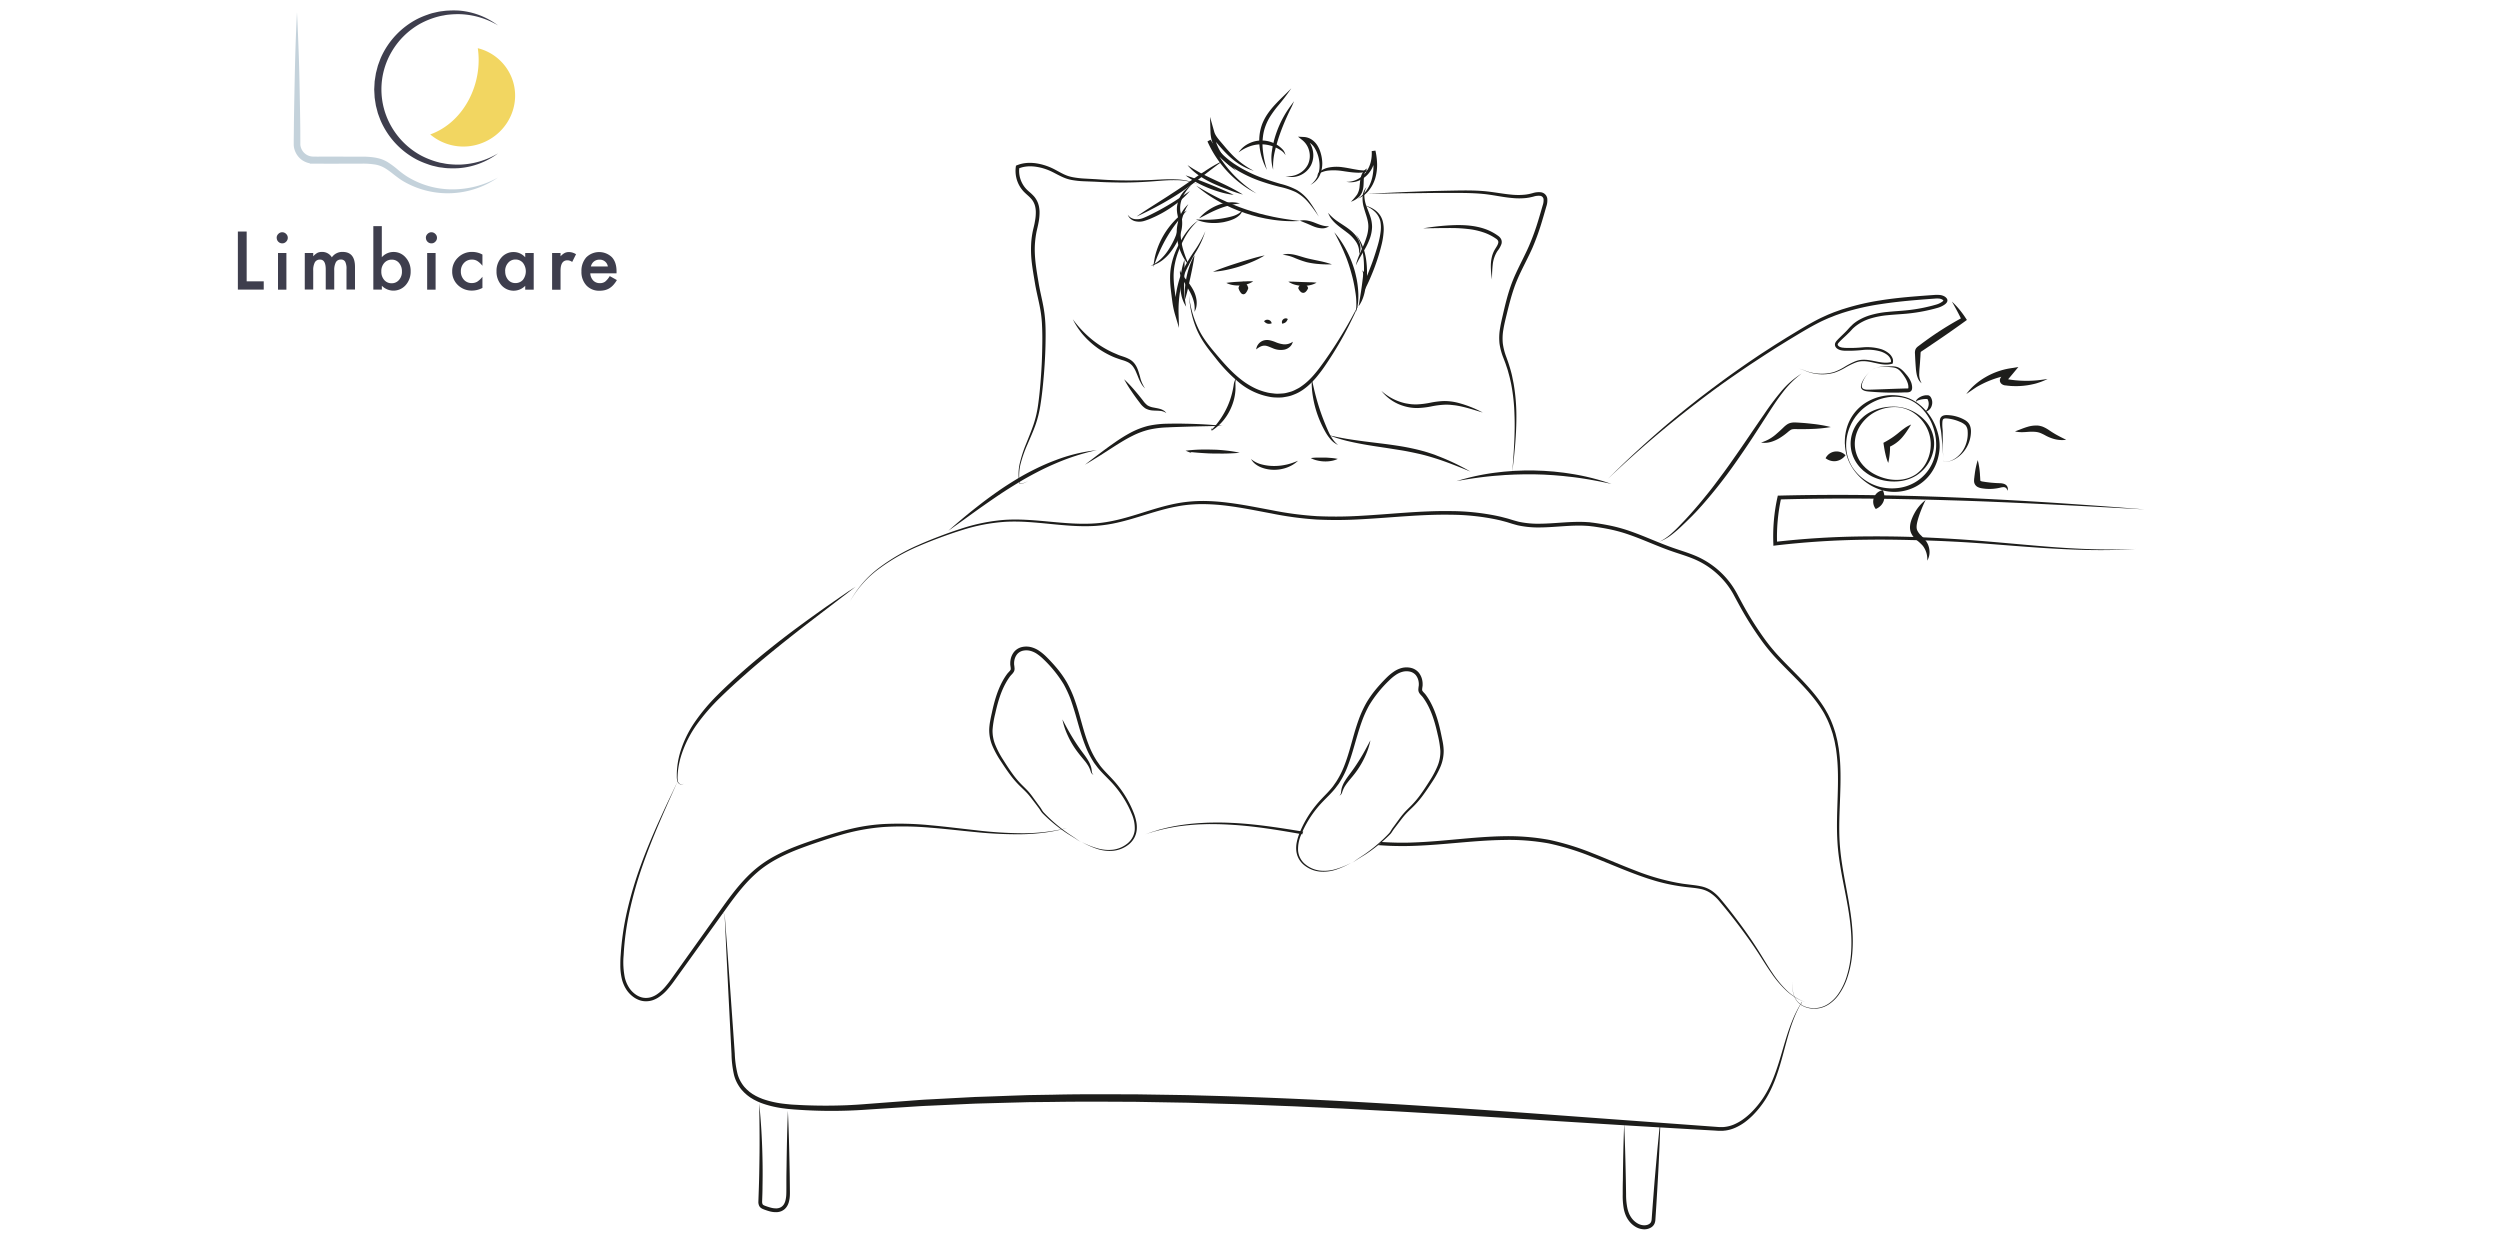 <svg xmlns="http://www.w3.org/2000/svg" viewBox="0 0 1500 750"><defs><style>.cls-1{fill:#f2d661;}.cls-2{fill:#3e3e4d;}.cls-3{fill:#c4d2db;}.cls-4{fill:#1d1d1b;}</style></defs><title>Tekengebied 2</title><g id="limbicare"><path class="cls-1" d="M289.69,85.63c15.7-6.35,23.43-23.89,17.26-39.17a29.55,29.55,0,0,0-20.28-17.54c3.14,21-8.07,44.37-28.53,51.74A30.8,30.8,0,0,0,289.69,85.63Z"/><path class="cls-2" d="M298.84,15.27a47.38,47.38,0,0,0-23.5-6.78,56.19,56.19,0,0,0-6.09.3,23.52,23.52,0,0,0-3,.46,30.07,30.07,0,0,0-3,.61,48.86,48.86,0,0,0-11.22,4.41,45.68,45.68,0,0,0-16.94,16.61,44.6,44.6,0,0,0,0,45.49A45.61,45.61,0,0,0,252.06,93a45.12,45.12,0,0,0,5.46,2.54,45.94,45.94,0,0,0,5.75,1.87c1,.31,2,.39,3,.61a25.43,25.43,0,0,0,3,.46,56.19,56.19,0,0,0,6.09.3A47.47,47.47,0,0,0,298.84,92a44.87,44.87,0,0,1-23.39,8.89,54.65,54.65,0,0,1-6.4.05,24.57,24.57,0,0,1-3.2-.3c-1.06-.17-2.15-.2-3.19-.47l-3.14-.73a30.59,30.59,0,0,1-3.08-1,50.14,50.14,0,0,1-6-2.49,47.75,47.75,0,0,1-18.86-17.47,46.87,46.87,0,0,1-3.05-5.78c-.44-1-.78-2-1.17-3l-.56-1.54c-.17-.52-.29-1.05-.43-1.58l-.83-3.16-.51-3.23-.24-1.62-.09-1.63-.18-3.27.18-3.27.09-1.63.25-1.62.51-3.23.82-3.17c.14-.53.27-1.06.43-1.58l.56-1.53c.39-1,.74-2.06,1.17-3.06a48.2,48.2,0,0,1,21.91-23.23,48.59,48.59,0,0,1,6-2.5,30.59,30.59,0,0,1,3.08-1l3.14-.72a31.06,31.06,0,0,1,3.19-.48,28.62,28.62,0,0,1,3.2-.3,54.65,54.65,0,0,1,6.4,0A44.87,44.87,0,0,1,298.84,15.27Z"/><path class="cls-3" d="M178.19,7.37c.41,7.86.71,15.72,1,23.58s.47,15.71.61,23.57.31,15.72.38,23.58L180.2,84l0,1.48v.73l0,.59a7.55,7.55,0,0,0,.54,2.25,7.78,7.78,0,0,0,7.24,4.9l2.11,0v2.2L188.05,94c9.74-.07,19.49,0,29.23,0a45.89,45.89,0,0,1,7.61.53,26.82,26.82,0,0,1,3.87.94,20.48,20.48,0,0,1,3.67,1.7,50.41,50.41,0,0,1,6.12,4.5,55.34,55.34,0,0,0,5.68,4.23,51.46,51.46,0,0,0,26.94,7.72,56.08,56.08,0,0,0,27.69-7.16,52.82,52.82,0,0,1-56.51,2.5c-4.46-2.55-8-6.2-11.88-8.35a16.47,16.47,0,0,0-6.23-2,43,43,0,0,0-7-.42c-9.74,0-19.49.09-29.23,0h-2.13V96.06l2.12,2.11a12.86,12.86,0,0,1-3.53-.54,12.66,12.66,0,0,1-3.2-1.56A12,12,0,0,1,177,90.56a11.18,11.18,0,0,1-.76-3.47l0-.88v-.74l0-1.48.07-5.89c.06-7.86.21-15.72.37-23.58S177,38.8,177.23,31,177.78,15.23,178.19,7.37Z"/><path class="cls-2" d="M148,138.93v29.88h10.24v4.94H142.72V138.93Z"/><path class="cls-2" d="M166,142.65a3.15,3.15,0,0,1,1-2.3,3.18,3.18,0,0,1,2.32-1,3.23,3.23,0,0,1,2.35,1,3.15,3.15,0,0,1,1,2.33,3.21,3.21,0,0,1-1,2.34,3.12,3.12,0,0,1-2.33,1,3.31,3.31,0,0,1-3.31-3.34Zm5.84,9.14v22H166.8v-22Z"/><path class="cls-2" d="M182.87,151.79h5.07v2a10.34,10.34,0,0,1,2.51-2.08,6.12,6.12,0,0,1,2.77-.56,6.74,6.74,0,0,1,5.89,3.25,7.6,7.6,0,0,1,6.47-3.25q7.42,0,7.42,9v13.57h-5.1v-12.2a9.28,9.28,0,0,0-.77-4.46,2.76,2.76,0,0,0-2.59-1.33,3.28,3.28,0,0,0-3,1.58,10.13,10.13,0,0,0-1,5.07v11.34h-5.1V161.62q0-5.87-3.38-5.86a3.4,3.4,0,0,0-3.13,1.6,10,10,0,0,0-1,5v11.34h-5.07Z"/><path class="cls-2" d="M229.09,135.66v18.68a9.38,9.38,0,0,1,6.91-3.16,9.48,9.48,0,0,1,7.39,3.31,11.86,11.86,0,0,1,3,8.21,12.07,12.07,0,0,1-3,8.39,9.76,9.76,0,0,1-14.28.36v2.3H224V135.66Zm12.07,27.27a7.58,7.58,0,0,0-1.71-5.14,5.48,5.48,0,0,0-4.36-2,5.82,5.82,0,0,0-4.55,2,7.26,7.26,0,0,0-1.74,5.05,7.38,7.38,0,0,0,1.72,5.12,5.68,5.68,0,0,0,4.51,2,5.58,5.58,0,0,0,4.37-2A7.22,7.22,0,0,0,241.16,162.93Z"/><path class="cls-2" d="M255.52,142.65a3.15,3.15,0,0,1,1-2.3,3.2,3.2,0,0,1,2.32-1,3.23,3.23,0,0,1,2.35,1,3.12,3.12,0,0,1,1,2.33,3.17,3.17,0,0,1-1,2.34,3.11,3.11,0,0,1-2.32,1,3.31,3.31,0,0,1-3.32-3.34Zm5.84,9.14v22h-5.07v-22Z"/><path class="cls-2" d="M289.46,152.73v6.75a12.13,12.13,0,0,0-3.12-2.91,6.06,6.06,0,0,0-3.18-.81,6.27,6.27,0,0,0-4.76,2,7.06,7.06,0,0,0-1.89,5,7.22,7.22,0,0,0,1.83,5.08,6.15,6.15,0,0,0,4.71,2,6.44,6.44,0,0,0,3.23-.79,12.74,12.74,0,0,0,3.18-3v6.7a13.33,13.33,0,0,1-6.18,1.6,11.82,11.82,0,0,1-8.53-3.29,11,11,0,0,1-3.43-8.23,11.13,11.13,0,0,1,3.48-8.3,11.75,11.75,0,0,1,8.52-3.38A12.84,12.84,0,0,1,289.46,152.73Z"/><path class="cls-2" d="M315.13,151.79h5.1v22h-5.1v-2.3a9.74,9.74,0,0,1-14.27-.36,12.25,12.25,0,0,1-2.95-8.39,11.87,11.87,0,0,1,2.95-8.23,9.53,9.53,0,0,1,7.4-3.29,9.3,9.3,0,0,1,6.87,3.16Zm-12,10.91a7.67,7.67,0,0,0,1.69,5.14,5.55,5.55,0,0,0,4.38,2,5.85,5.85,0,0,0,4.56-1.94,8.37,8.37,0,0,0,0-10.19,5.76,5.76,0,0,0-4.52-2,5.61,5.61,0,0,0-4.37,2A7.31,7.31,0,0,0,303.09,162.7Z"/><path class="cls-2" d="M331.26,151.79h5.07v2a9.62,9.62,0,0,1,2.48-2,5.78,5.78,0,0,1,2.62-.56,8.11,8.11,0,0,1,4.19,1.31l-2.32,4.64a4.85,4.85,0,0,0-2.82-1q-4.16,0-4.15,6.27v11.39h-5.07Z"/><path class="cls-2" d="M369.92,164H354.18a6.61,6.61,0,0,0,1.76,4.31,5.38,5.38,0,0,0,4,1.58,5.18,5.18,0,0,0,3.13-.9,12.78,12.78,0,0,0,2.78-3.34l4.28,2.39a17.06,17.06,0,0,1-2.09,2.9,10.85,10.85,0,0,1-2.37,2,9.52,9.52,0,0,1-2.73,1.14,13.35,13.35,0,0,1-3.18.36,10.33,10.33,0,0,1-7.89-3.15,11.82,11.82,0,0,1-3-8.44,12.14,12.14,0,0,1,2.89-8.43,11,11,0,0,1,15.38-.09c1.86,2,2.79,4.88,2.79,8.5Zm-5.21-4.14a4.86,4.86,0,0,0-5.12-4.06,5.25,5.25,0,0,0-1.74.28,5,5,0,0,0-1.47.81,5,5,0,0,0-1.14,1.27,5.66,5.66,0,0,0-.72,1.7Z"/><path class="cls-4" d="M791.28,130a91.16,91.16,0,0,0-6.07-8.31,26,26,0,0,0-7.72-6.41,45.58,45.58,0,0,0-9.62-3.16q-2.5-.63-5-1.35t-5-1.56a76.3,76.3,0,0,1-18.79-9.07,53.09,53.09,0,0,1-8.06-6.76,45.47,45.47,0,0,1-3.48-4,44.81,44.81,0,0,1-3-4.38l1.87-1a68.82,68.82,0,0,0,4.89,9.46,70.87,70.87,0,0,0,6.32,8.62,71.39,71.39,0,0,0,16.27,14,60.24,60.24,0,0,1-9.21-5.74,64.37,64.37,0,0,1-8.11-7.29,66.2,66.2,0,0,1-6.81-8.57,63.8,63.8,0,0,1-5.28-9.63l1.86-1a45.09,45.09,0,0,0,6.24,7.87,53.28,53.28,0,0,0,7.76,6.44,79.79,79.79,0,0,0,18.17,9c3.21,1.15,6.47,2.18,9.76,3.14a43.41,43.41,0,0,1,9.8,3.67,26.06,26.06,0,0,1,7.7,7.11A74,74,0,0,1,791.28,130Z"/><path class="cls-4" d="M745.74,116.73c-3.08-.82-6.06-1.86-9-3s-5.88-2.28-8.76-3.61a58.47,58.47,0,0,1-8.36-4.65,41.41,41.41,0,0,1-3.8-2.94,29.25,29.25,0,0,1-3.3-3.47c1.34.88,2.64,1.76,4,2.56s2.69,1.57,4.06,2.31,2.76,1.42,4.16,2.1,2.81,1.34,4.23,2c2.83,1.32,5.7,2.62,8.51,4.06S743,115,745.74,116.73Z"/><path class="cls-4" d="M711.35,105.22c2.53.76,5,1.68,7.38,2.59s4.82,1.87,7.21,2.84,4.78,1.95,7.16,3,4.76,2.06,7.11,3.27a47.66,47.66,0,0,1-7.71-1.56,72.09,72.09,0,0,1-7.42-2.54,72.72,72.72,0,0,1-7.1-3.33A49.22,49.22,0,0,1,711.35,105.22Z"/><path class="cls-4" d="M717.71,111.37c4.78,2.93,9.64,5.65,14.63,8.06,1.27.57,2.53,1.14,3.77,1.74l3.82,1.63c1.3.49,2.58,1,3.86,1.52l3.92,1.38,3.94,1.28,4,1.15,4,1c1.35.29,2.7.6,4.05.91,5.43,1.13,10.94,1.94,16.51,2.53a80.29,80.29,0,0,1-16.82-.76c-1.39-.22-2.78-.45-4.17-.71l-4.14-.89-4.08-1.1-4-1.26-4-1.46c-1.3-.54-2.61-1.07-3.91-1.62L735.26,123c-1.26-.64-2.5-1.31-3.74-2A79.82,79.82,0,0,1,717.71,111.37Z"/><path class="cls-4" d="M771.3,105.64a13.15,13.15,0,0,0,8.09-1.5,12.41,12.41,0,0,0,5.48-5.69,12.15,12.15,0,0,0,.67-7.71,11.91,11.91,0,0,0-4-6.55L778.8,82l3.56.19A9.39,9.39,0,0,1,787,83.74a11.74,11.74,0,0,1,3.32,3.38,17.3,17.3,0,0,1,1.93,4.17,22.93,22.93,0,0,1,.95,4.39,17.32,17.32,0,0,1-1.07,8.87,12.22,12.22,0,0,1-5.89,6.38,12.83,12.83,0,0,0,4.82-6.78,14.81,14.81,0,0,0,.67-4.07,19.07,19.07,0,0,0-.31-4.13,20.23,20.23,0,0,0-2.91-7.61,9.68,9.68,0,0,0-2.74-2.71,7.2,7.2,0,0,0-3.49-1.18l.78-2a13.83,13.83,0,0,1,4.63,7.87,13.52,13.52,0,0,1-1.19,9,13.22,13.22,0,0,1-6.6,5.93A12.56,12.56,0,0,1,771.3,105.64Z"/><path class="cls-4" d="M760.18,101.93a37.89,37.89,0,0,1-4.35-13.24,31.77,31.77,0,0,1-.16-7.1,28.55,28.55,0,0,1,1.58-7,31,31,0,0,1,3.34-6.32A48.91,48.91,0,0,1,765,62.81c3.16-3.43,6.56-6.5,9.79-9.81a132.28,132.28,0,0,1-8.42,11,63.22,63.22,0,0,0-4,5.5,30.3,30.3,0,0,0-3,5.93,27,27,0,0,0-1.58,6.42,35.55,35.55,0,0,0-.22,6.69A58.07,58.07,0,0,0,760.18,101.93Z"/><path class="cls-4" d="M763.9,101.79a24.89,24.89,0,0,1-.77-11A56.59,56.59,0,0,1,765.73,80a60.81,60.81,0,0,1,4.53-10.12c.89-1.61,1.88-3.17,2.93-4.69s2.16-2.95,3.22-4.45a49.38,49.38,0,0,1-2.25,5c-.8,1.63-1.56,3.27-2.3,4.92q-2.21,4.95-4,10a105.3,105.3,0,0,0-3,10.35A37.73,37.73,0,0,0,763.9,101.79Z"/><path class="cls-4" d="M771.28,93.11a8.12,8.12,0,0,0-2.7-2.85,20.47,20.47,0,0,0-3.43-1.88,21.31,21.31,0,0,0-7.45-1.77,20.55,20.55,0,0,0-7.56,1.09,24.43,24.43,0,0,0-7,3.78,15.46,15.46,0,0,1,6.3-5.45,17,17,0,0,1,8.36-1.71A17.73,17.73,0,0,1,766,86.77a16.68,16.68,0,0,1,3.33,2.64A6.82,6.82,0,0,1,771.28,93.11Z"/><path class="cls-4" d="M741.7,102.44a54.08,54.08,0,0,1-5.54-4.38,37.07,37.07,0,0,1-4.81-5.27,27.23,27.23,0,0,1-3.53-6.33A23,23,0,0,1,726.75,83a21.4,21.4,0,0,1-.45-3.67l-.3-9.2L728.52,79c.69,2.44,2.61,4.55,4.47,6.76l2.79,3.3q1.41,1.62,2.88,3.18A50.53,50.53,0,0,0,745,97.93a51.58,51.58,0,0,0,7.3,4.59,35.5,35.5,0,0,1-8-3.59,39.1,39.1,0,0,1-3.64-2.5c-1.16-.91-2.28-1.88-3.35-2.88-2.12-2-4.12-4.18-6-6.37-.94-1.1-1.93-2.18-2.84-3.41a12.7,12.7,0,0,1-2.12-4.22l2.22-.33a19.36,19.36,0,0,0,.35,3.3,23,23,0,0,0,.86,3.23,29.79,29.79,0,0,0,3,6.09,47.54,47.54,0,0,0,4.16,5.5C738.42,99.09,740.05,100.77,741.7,102.44Z"/><path class="cls-4" d="M790.8,105.86a1.48,1.48,0,0,1-.19-1.08,2.87,2.87,0,0,1,.48-1,5.86,5.86,0,0,1,1.7-1.49,13.23,13.23,0,0,1,4.09-1.7,24.34,24.34,0,0,1,8.71-.25c2.86.37,5.57,1,8.3,1.44a31,31,0,0,0,8.29.41,18.13,18.13,0,0,1-8.47,1.39c-2.87-.12-5.68-.6-8.41-1a34.46,34.46,0,0,0-8.1-.26,15.09,15.09,0,0,0-3.9.93,9.79,9.79,0,0,0-.92.38,5.46,5.46,0,0,0-.82.53A1.8,1.8,0,0,0,790.8,105.86Z"/><path class="cls-4" d="M820.39,101.08a9,9,0,0,0-2,5.13c-.23,1.81-.12,3.71-.34,5.75a13.67,13.67,0,0,1-.68,3.07,8.27,8.27,0,0,1-1.67,2.79,12.92,12.92,0,0,1-5.15,3.23,33.55,33.55,0,0,0,3.72-4.33,11.33,11.33,0,0,0,1.49-5l.28-2.87a17.94,17.94,0,0,1,.58-3A9.57,9.57,0,0,1,818,103a6.88,6.88,0,0,1,1.07-1.15A4.75,4.75,0,0,1,820.39,101.08Z"/><path class="cls-4" d="M819.94,112.23a10,10,0,0,0-1.3,5.83,20,20,0,0,0,1.3,5.84c.7,1.91,1.49,3.82,2.18,5.84a19.82,19.82,0,0,1,1.12,6.45,22.35,22.35,0,0,1-1.17,6.43,38.57,38.57,0,0,1-2.59,5.82c-2,3.7-4.27,7.1-6,10.89.86-4.11,2.78-7.93,4.42-11.68A47.83,47.83,0,0,0,820,142a21.13,21.13,0,0,0,1-5.8c.13-3.86-1.61-7.63-2.71-11.72a18.39,18.39,0,0,1-.72-6.4A9.22,9.22,0,0,1,819.94,112.23Z"/><path class="cls-4" d="M820.52,123.5l-.82.11v-.1a16.86,16.86,0,0,1,3.18,1.23,14.8,14.8,0,0,1,2.88,1.9,12.94,12.94,0,0,1,2.34,2.61,12,12,0,0,1,1.48,3.23,19.6,19.6,0,0,1,.56,7,44.15,44.15,0,0,1-1.06,6.8,119,119,0,0,1-3.94,13.05c-.76,2.14-1.61,4.24-2.49,6.33s-1.8,4.17-2.81,6.2l-2.6,5.26.55-5.8c.25-2.63.45-5.25.55-7.86a60,60,0,0,0-.14-7.82,39.28,39.28,0,0,0-1.43-7.67,29,29,0,0,0-3.21-7.18,25.47,25.47,0,0,1,4,6.89,35.31,35.31,0,0,1,2.07,7.78,55.41,55.41,0,0,1,.58,8c0,2.68-.15,5.35-.31,8l-2.05-.54c.91-2,1.83-4.08,2.68-6.15s1.64-4.15,2.43-6.24,1.51-4.21,2.18-6.34,1.36-4.26,1.92-6.41a50.29,50.29,0,0,0,1.28-6.49,19.69,19.69,0,0,0-.12-6.46,11.38,11.38,0,0,0-3.07-5.56,17.14,17.14,0,0,0-5.52-3.65l-.24-.1h1.08Z"/><path class="cls-4" d="M796.87,127.68a27,27,0,0,0,6,5.34c2.2,1.52,4.55,2.92,6.77,4.66.55.44,1.09.89,1.62,1.37s1,1,1.52,1.53a15,15,0,0,1,2.41,3.62,13.71,13.71,0,0,1,.75,2.06,13,13,0,0,1,.35,2.15,10.28,10.28,0,0,1-.14,2.15,7.47,7.47,0,0,1-.7,2,11.29,11.29,0,0,0-1.85-7.49,22.2,22.2,0,0,0-5.38-5.57c-2.09-1.64-4.37-3.18-6.47-5.05a22.19,22.19,0,0,1-2.89-3.08A13,13,0,0,1,796.87,127.68Z"/><path class="cls-4" d="M800.56,139.34a58.53,58.53,0,0,1,7.17,10.55,64.51,64.51,0,0,1,4.88,11.85c.29,1,.58,2.06.81,3.11s.49,2.09.68,3.14a54.61,54.61,0,0,1,.8,6.37,41.82,41.82,0,0,1,0,6.43,23.4,23.4,0,0,1-1.34,6.26,44.24,44.24,0,0,0-.45-12.49c-.07-.52-.15-1-.25-1.55l-.26-1.53c-.21-1-.39-2-.63-3.06-.45-2-1-4-1.57-6-.28-1-.61-2-.92-3s-.67-2-1-2.93c-.68-2-1.53-3.88-2.32-5.81C804.45,146.84,802.54,143.1,800.56,139.34Z"/><path class="cls-4" d="M815.26,183.64c.22-1.89.55-3.68.84-5.48s.57-3.56.82-5.34.48-3.56.69-5.36a24.91,24.91,0,0,0,.25-2.65,5,5,0,0,0-.52-2.57,4.11,4.11,0,0,1,1.64,2.4,13.24,13.24,0,0,1,.44,2.86,27.27,27.27,0,0,1-.22,5.64,27.8,27.8,0,0,1-1.36,5.48A20.75,20.75,0,0,1,815.26,183.64Z"/><path class="cls-4" d="M734,97.28a2.21,2.21,0,0,0-1.78.39c-.54.32-1,.73-1.57,1.1-1,.77-2.07,1.53-3.08,2.32-2.05,1.54-4.07,3.13-6.1,4.71s-4.07,3.15-6.13,4.71-4.19,3-6.33,4.49-4.34,2.82-6.55,4.16S698,121.8,695.77,123c-4.53,2.49-9.13,4.82-13.84,6.94,4.24-3,8.59-5.72,12.92-8.49,2.16-1.4,4.34-2.74,6.48-4.16s4.31-2.78,6.43-4.22,4.24-2.87,6.34-4.34,4.2-3,6.35-4.4,4.3-2.86,6.52-4.2c1.11-.65,2.23-1.31,3.38-1.91a18.87,18.87,0,0,1,1.74-.88A2.39,2.39,0,0,1,734,97.28Z"/><path class="cls-4" d="M676.69,128.84a6,6,0,0,0,4.3,2.64,10.13,10.13,0,0,0,5-.7c1.61-.61,3.22-1.41,4.83-2.21s3.19-1.62,4.77-2.47q4.71-2.56,9.28-5.44c1.51-1,3-1.94,4.53-3l4.52-3a55.16,55.16,0,0,1-8,7.48,68.26,68.26,0,0,1-9.22,6c-1.62.86-3.26,1.69-4.94,2.42a39,39,0,0,1-5.22,2,10.31,10.31,0,0,1-5.75.08,7.1,7.1,0,0,1-2.52-1.4,5.64,5.64,0,0,1-.94-1.07A5.12,5.12,0,0,1,676.69,128.84Z"/><path class="cls-4" d="M714.91,111a24.78,24.78,0,0,0-4.49,5.62c-.32.5-.56,1-.83,1.56a16.12,16.12,0,0,0-.63,1.63c-.2.55-.34,1.11-.49,1.67-.07.28-.11.56-.16.84a6.21,6.21,0,0,0-.12.85,15,15,0,0,0,0,3.41l.12.84c.06.27.14.55.2.82l.44,1.82a20.4,20.4,0,0,1,0,7.67,27.93,27.93,0,0,1-2.55,7.13,43.35,43.35,0,0,1-4,6.3,26,26,0,0,1-5.32,5.26,19.88,19.88,0,0,1-3.21,1.89,25.62,25.62,0,0,1-3.47,1.24c1.07-.6,2.17-1.12,3.16-1.8a22.41,22.41,0,0,0,2.81-2.21,28.45,28.45,0,0,0,4.56-5.42,53.63,53.63,0,0,0,3.49-6.22c.5-1.07.95-2.15,1.34-3.25a25.28,25.28,0,0,0,.9-3.36,18.47,18.47,0,0,0,.14-6.83l-.34-1.75c-.06-.32-.13-.64-.18-1l-.1-1a14,14,0,0,1,.2-3.87,15.1,15.1,0,0,1,1.14-3.66,17.8,17.8,0,0,1,.87-1.68,16.5,16.5,0,0,1,1.05-1.57A20.18,20.18,0,0,1,714.91,111Z"/><path class="cls-4" d="M713.05,122.49a30.21,30.21,0,0,0-3.81,8.91,32.53,32.53,0,0,0-.87,9.47,40.79,40.79,0,0,0,1.68,9.43,75.47,75.47,0,0,0,3.5,9.18,31.9,31.9,0,0,1-5.2-8.58,30.16,30.16,0,0,1-2.28-9.91,25.73,25.73,0,0,1,1.45-10.11A20.12,20.12,0,0,1,713.05,122.49Z"/><path class="cls-4" d="M712.14,126.28c-2.25,2.53-4.4,5.05-6.4,7.68a89.37,89.37,0,0,0-5.5,8.19,88.43,88.43,0,0,0-4.51,8.77c-.35.75-.65,1.52-1,2.28s-.62,1.54-.92,2.31c-.61,1.56-1.13,3.15-1.8,4.71.17-1.68.41-3.35.71-5a41.91,41.91,0,0,1,1.3-4.92,47,47,0,0,1,10.33-17.47A39,39,0,0,1,712.14,126.28Z"/><path class="cls-4" d="M719,132.21a38.75,38.75,0,0,0-9,12,58,58,0,0,0-3,6.84,44.87,44.87,0,0,0-2.06,7.15,38.48,38.48,0,0,0-.77,7.33,59.93,59.93,0,0,0,.49,7.43c.3,2.48.64,5,1,7.48a57.41,57.41,0,0,0,1.48,7.27l-2.23.35a67.27,67.27,0,0,1,1-13.44,64.68,64.68,0,0,1,1.57-6.57,38.72,38.72,0,0,1,2.46-6.31,105.08,105.08,0,0,1,6.91-11.45,64.64,64.64,0,0,0,6.37-11.59,54.47,54.47,0,0,1-5.46,12.14,130.67,130.67,0,0,0-6.25,11.62,39,39,0,0,0-2.14,6.13A60.53,60.53,0,0,0,708,175a71.84,71.84,0,0,0-.86,13l.26,8.73-2.49-8.38a51.45,51.45,0,0,1-1.54-7.58c-.34-2.53-.66-5-.94-7.56a58.13,58.13,0,0,1-.36-7.71,36.86,36.86,0,0,1,1-7.7,46.61,46.61,0,0,1,2.42-7.33,60.86,60.86,0,0,1,3.48-6.83,46.1,46.1,0,0,1,4.39-6.27A28.2,28.2,0,0,1,719,132.21Z"/><path class="cls-4" d="M710.66,155.9c.14,2.41,0,4.79,0,7.15s-.17,4.69-.2,7,0,4.63.23,6.93a59.4,59.4,0,0,0,1,7,19.88,19.88,0,0,1-2.81-6.69,30.5,30.5,0,0,1-.75-7.24,44.13,44.13,0,0,1,.71-7.19A45.26,45.26,0,0,1,710.66,155.9Z"/><path class="cls-4" d="M711.05,179.61a37.67,37.67,0,0,1-.06-6.88,51.54,51.54,0,0,1,1-6.78,50.11,50.11,0,0,1,1.86-6.6,36.77,36.77,0,0,1,2.86-6.26c-.26,2.3-.69,4.52-1.11,6.74s-.89,4.4-1.36,6.6-1,4.38-1.46,6.58S711.74,177.4,711.05,179.61Z"/><path class="cls-4" d="M708.09,162.07a6.11,6.11,0,0,0,1.37,3c.65.87,1.44,1.72,2.16,2.61a38.89,38.89,0,0,1,4,5.72,18.39,18.39,0,0,1,2.31,6.77,13.55,13.55,0,0,1-.06,3.6,9.59,9.59,0,0,1-1.19,3.34,16.66,16.66,0,0,0-.53-6.6,27,27,0,0,0-2.54-6c-1.07-1.93-2.29-3.82-3.46-5.79a30.16,30.16,0,0,1-1.66-3.09A5.25,5.25,0,0,1,708.09,162.07Z"/><path class="cls-4" d="M717.58,131.68c2.57.12,5.06.23,7.54.16a62.08,62.08,0,0,0,7.36-.62c1.21-.17,2.42-.4,3.62-.65s2.41-.54,3.56-.89a14.6,14.6,0,0,0,3.29-1.42,7.65,7.65,0,0,0,2.63-2.53,6.32,6.32,0,0,1-1.93,3.42,12.74,12.74,0,0,1-3.33,2.22,24.67,24.67,0,0,1-3.69,1.32c-.63.18-1.26.31-1.9.47s-1.27.25-1.92.33a30.17,30.17,0,0,1-7.77.15A25.53,25.53,0,0,1,717.58,131.68Z"/><path class="cls-4" d="M779.89,132.38a13.08,13.08,0,0,1,4.71,0,23.36,23.36,0,0,1,4.44,1.34c1.39.54,2.71,1.09,4.07,1.47a13.06,13.06,0,0,0,4.35.56,6.92,6.92,0,0,1-4.63,1.23,15.32,15.32,0,0,1-4.63-1.11c-1.43-.56-2.75-1.19-4.11-1.76S781.34,133,779.89,132.38Z"/><path class="cls-4" d="M719.48,131a27.24,27.24,0,0,1,5-4.55,29,29,0,0,1,6-3.28,24.77,24.77,0,0,1,6.67-1.69,17.35,17.35,0,0,1,6.81.58,47.46,47.46,0,0,0-6.49,1.21,50.57,50.57,0,0,0-6.13,2c-2,.81-4,1.72-5.93,2.7S721.53,130,719.48,131Z"/><path class="cls-4" d="M807.85,109.09a13.53,13.53,0,0,0,6.66-1.54,15,15,0,0,0,5.1-4.29,16.42,16.42,0,0,0,1.69-2.86,17.33,17.33,0,0,0,1.12-3.12,21,21,0,0,0,.6-6.61l2.24-.31a41.23,41.23,0,0,1,1,8.23,28.41,28.41,0,0,1-1.09,8.29,23,23,0,0,1-1.57,3.9,21.2,21.2,0,0,1-2.29,3.49,16.22,16.22,0,0,1-6.53,4.92,18.54,18.54,0,0,0,5.57-5.62,20.13,20.13,0,0,0,1.82-3.47,21.26,21.26,0,0,0,1.19-3.7,29.68,29.68,0,0,0,.68-7.76,48.2,48.2,0,0,0-1-7.81l2.24-.31a20.9,20.9,0,0,1-.83,7.33,19.29,19.29,0,0,1-1.4,3.43,17,17,0,0,1-2.11,3.06,15,15,0,0,1-6,4.18A12.41,12.41,0,0,1,807.85,109.09Z"/><path class="cls-4" d="M820.24,116.39l8.7-.51,8.7-.42q8.72-.39,17.42-.7c5.8-.18,11.61-.31,17.42-.42s11.65-.17,17.49.3,11.58,1.69,17.28,2.18a39.18,39.18,0,0,0,8.46-.11c.69-.13,1.39-.2,2.06-.38l1-.24,1.06-.28a12,12,0,0,1,4.75-.45,5.22,5.22,0,0,1,1.33.41,4.16,4.16,0,0,1,1.17.83,4.44,4.44,0,0,1,1.28,2.5,11.14,11.14,0,0,1-.56,4.78c-.8,2.79-1.6,5.59-2.44,8.38a145.2,145.2,0,0,1-5.92,16.52c-2.38,5.37-5.16,10.48-7.59,15.7-1.21,2.61-2.33,5.25-3.29,8s-1.77,5.46-2.53,8.24-1.45,5.6-2.14,8.42-1.38,5.62-1.84,8.43a31.32,31.32,0,0,0-.37,8.41,36.31,36.31,0,0,0,2.1,8.21c.47,1.36,1,2.73,1.44,4.12s.88,2.8,1.27,4.22.75,2.83,1,4.27l.44,2.15c.15.71.29,1.43.4,2.16a114.66,114.66,0,0,1,1.5,17.43c.06,5.83-.22,11.65-.67,17.45-.23,2.9-.5,5.79-.79,8.68l-1,8.66.63-8.69c.2-2.9.39-5.79.53-8.69.28-5.8.39-11.6.15-17.38a115.31,115.31,0,0,0-1.8-17.21c-.12-.71-.27-1.41-.43-2.11l-.47-2.11c-.32-1.41-.74-2.78-1.1-4.17s-.88-2.74-1.32-4.11-1-2.7-1.51-4.07a37.69,37.69,0,0,1-2.34-8.59,32.65,32.65,0,0,1,.29-9c.45-2.92,1.14-5.77,1.79-8.6s1.32-5.67,2.07-8.49,1.58-5.64,2.55-8.42,2.11-5.5,3.34-8.15c2.45-5.32,5.21-10.43,7.52-15.69a140.88,140.88,0,0,0,5.88-16.24c.84-2.77,1.65-5.55,2.45-8.34a9.3,9.3,0,0,0,.53-3.79,2.36,2.36,0,0,0-.65-1.32,2.31,2.31,0,0,0-1.34-.66,10,10,0,0,0-3.85.39l-1,.26-1.1.24c-.74.19-1.49.26-2.23.39a40.33,40.33,0,0,1-8.92,0c-5.88-.54-11.54-1.89-17.25-2.43s-11.53-.6-17.33-.6-11.61,0-17.41.09-11.61.09-17.42.19Z"/><path class="cls-4" d="M853.94,137a141.35,141.35,0,0,1,18.15-1.9c6.09-.2,12.35.12,18.32,2.08a30.54,30.54,0,0,1,8.38,4.26,5.75,5.75,0,0,1,1.85,2,4.11,4.11,0,0,1,.24,2.93,14.24,14.24,0,0,1-2.39,4.21,18.66,18.66,0,0,0-2.85,8.17,72.94,72.94,0,0,0-.42,9,48.7,48.7,0,0,1-.71-9.13,23,23,0,0,1,.65-4.63,16.12,16.12,0,0,1,1.82-4.41c.4-.67.82-1.29,1.16-1.92a6.52,6.52,0,0,0,.78-1.81,2,2,0,0,0-.15-1.49,3.88,3.88,0,0,0-1.26-1.22,29.63,29.63,0,0,0-7.82-3.84,42.49,42.49,0,0,0-8.64-1.87,88.47,88.47,0,0,0-8.95-.6C866.08,136.79,860,136.91,853.94,137Z"/><path class="cls-4" d="M828.82,234.49a31.49,31.49,0,0,0,13.82,7.35l1,.22,1,.16c.64.13,1.29.19,1.93.28a27.62,27.62,0,0,0,3.86.12,50.74,50.74,0,0,0,7.8-1,50.31,50.31,0,0,1,8.14-1,33.57,33.57,0,0,1,8.2,1,69.27,69.27,0,0,1,15.09,5.9c-5.16-1.53-10.25-3.26-15.44-4.14-.65-.11-1.3-.21-2-.28s-1.3-.14-1.95-.2a29.74,29.74,0,0,0-3.89-.06,51.9,51.9,0,0,0-7.8,1.05,49.46,49.46,0,0,1-8.16.93,27.08,27.08,0,0,1-8.21-1.22A26.59,26.59,0,0,1,828.82,234.49Z"/><path class="cls-4" d="M643.68,191.55a65.49,65.49,0,0,0,10.5,11.34A58.41,58.41,0,0,0,667,211.18c1.14.56,2.31,1,3.49,1.54s2.37.88,3.62,1.3a21.56,21.56,0,0,1,3.76,1.64,9.87,9.87,0,0,1,3.14,2.89c1.64,2.34,2.27,5,3,7.45a20,20,0,0,0,3.05,7.05,11.91,11.91,0,0,1-2.44-3.1,30.64,30.64,0,0,1-1.68-3.58c-.49-1.22-1-2.43-1.49-3.57a15.51,15.51,0,0,0-1.88-3.17,9.15,9.15,0,0,0-1.25-1.24,7.64,7.64,0,0,0-1.45-1,19.93,19.93,0,0,0-3.45-1.33c-1.23-.36-2.5-.83-3.75-1.27s-2.47-1-3.67-1.57a53.69,53.69,0,0,1-6.9-4,52.15,52.15,0,0,1-6.14-5.05c-1-.92-1.86-1.88-2.75-2.86s-1.7-2-2.47-3.09A43.16,43.16,0,0,1,643.68,191.55Z"/><path class="cls-4" d="M674.46,227.55a82.7,82.7,0,0,1,5.94,6.21q2.8,3.23,5.41,6.6a13.28,13.28,0,0,0,2.65,2.84,10.07,10.07,0,0,0,3.58,1.3c1.35.28,2.79.49,4.22.92a8.76,8.76,0,0,1,2,.92,5.24,5.24,0,0,1,1.55,1.56,7,7,0,0,0-3.83-1.37c-1.36-.16-2.78-.11-4.25-.23a10.39,10.39,0,0,1-4.5-1.27,13,13,0,0,1-3.28-3.25c-1.74-2.26-3.42-4.56-5-6.92A83.84,83.84,0,0,1,674.46,227.55Z"/><path class="cls-4" d="M719.23,110.76a35.28,35.28,0,0,0-13.49-2.64c-4.61-.11-9.21.32-13.82.67s-9.25.59-13.88.69-9.27,0-13.9-.12c-2.32-.08-4.64-.2-6.94-.33l-6.93-.27a52.25,52.25,0,0,1-7-.73,24,24,0,0,1-3.48-.89,30,30,0,0,1-3.29-1.39c-2.12-1-4.13-2.17-6.18-3.11a33.78,33.78,0,0,0-6.36-2.15c-1.1-.24-2.2-.43-3.3-.56a26.4,26.4,0,0,0-3.32-.13,21.15,21.15,0,0,0-3.27.39,17.69,17.69,0,0,0-3.1,1l.64-.83a16.08,16.08,0,0,0,2.54,11,14.82,14.82,0,0,0,1.79,2.23c.68.7,1.43,1.36,2.2,2a28.18,28.18,0,0,1,2.28,2.24,12.1,12.1,0,0,1,1,1.33l.45.72c.15.24.26.5.39.74a13.77,13.77,0,0,1,.65,1.55c.15.54.34,1.07.44,1.61a18.22,18.22,0,0,1,.38,3.26,31,31,0,0,1-.58,6.35c-.37,2.06-.9,4.09-1.3,6a56.73,56.73,0,0,0-.82,6c-.68,8,.75,16.09,2.11,24.16.65,4,1.61,8,2.43,12,.41,2,.78,4.07,1.06,6.13s.46,4.14.58,6.2c.23,4.14.19,8.27.11,12.38s-.27,8.22-.53,12.33-.6,8.2-1,12.29-.9,8.17-1.55,12.24a66.87,66.87,0,0,1-3,12c-1.39,3.89-3.1,7.63-4.71,11.39a75.69,75.69,0,0,0-4.1,11.53,29.09,29.09,0,0,0-.54,12.11l-.09-.08a8.22,8.22,0,0,0,5.19-1.67,8.38,8.38,0,0,1-5.2,1.87h-.08v-.08a28.9,28.9,0,0,1,.17-12.28,76.35,76.35,0,0,1,3.84-11.74c1.52-3.81,3.09-7.59,4.4-11.44a64.18,64.18,0,0,0,2.74-11.86c.58-4,1-8.11,1.34-12.18s.63-8.16.83-12.24.29-8.18.35-12.26,0-8.17-.22-12.22c-.13-2-.32-4-.61-6s-.66-4-1.09-6c-.84-4-1.82-8-2.49-12.08s-1.4-8.1-1.88-12.22a66,66,0,0,1-.33-12.5,54.39,54.39,0,0,1,.86-6.22c.44-2.08,1-4,1.31-6a28.77,28.77,0,0,0,.56-5.88,15.63,15.63,0,0,0-.32-2.84c-.08-.47-.24-.91-.36-1.36a12.12,12.12,0,0,0-.54-1.29c-.11-.2-.2-.41-.32-.61l-.37-.59a8.08,8.08,0,0,0-.85-1.1,24.07,24.07,0,0,0-2.09-2.07c-.76-.68-1.55-1.37-2.3-2.15a19.33,19.33,0,0,1-2.05-2.56A18.2,18.2,0,0,1,609.5,100l.08-.6.55-.23a20.67,20.67,0,0,1,3.52-1.06,23.31,23.31,0,0,1,3.62-.4,28.74,28.74,0,0,1,3.6.17,34.75,34.75,0,0,1,3.53.63,35.83,35.83,0,0,1,6.74,2.33c2.14,1,4.13,2.21,6.16,3.23a28.71,28.71,0,0,0,3.07,1.36,23.14,23.14,0,0,0,3.22.87,52,52,0,0,0,6.77.82l6.93.38c2.31.16,4.6.32,6.91.44,4.6.23,9.21.35,13.83.33s9.23-.1,13.84-.33,9.25-.54,13.89-.31A34.68,34.68,0,0,1,719.23,110.76Z"/><path class="cls-4" d="M713.45,177.46a61.6,61.6,0,0,0,5.45,19.46c2.81,6.14,7.17,11.33,11.57,16.5s8.9,10.21,14.18,14.3a44.73,44.73,0,0,0,8.42,5.26,34,34,0,0,0,4.61,1.78c.78.27,1.58.45,2.38.66s1.6.35,2.42.45,1.62.2,2.43.29,1.63.09,2.45.05,1.62-.09,2.43-.15,1.61-.21,2.4-.42,1.56-.41,2.34-.64,1.53-.55,2.25-.91,1.46-.73,2.18-1.11,1.4-.85,2.06-1.33a33.56,33.56,0,0,0,3.84-3.12,47.17,47.17,0,0,0,3.46-3.6c1.1-1.25,2.15-2.56,3.17-3.9s2-2.7,3-4.08c3.91-5.53,7.63-11.21,11.11-17q2.64-4.35,5.09-8.82c.82-1.49,1.61-3,2.41-4.49s1.58-3,2.35-4.53c-.67,1.56-1.35,3.13-2,4.68s-1.44,3.09-2.18,4.62q-2.22,4.59-4.65,9.1c-3.26,6-6.8,11.83-10.61,17.49a88.81,88.81,0,0,1-6.12,8.28,47.1,47.1,0,0,1-3.55,3.8,35.24,35.24,0,0,1-4,3.38c-.7.53-1.46,1-2.21,1.45s-1.54.87-2.35,1.23-1.64.69-2.47,1-1.7.54-2.57.72-1.74.33-2.62.47-1.77.18-2.65.18-1.77,0-2.66-.05-1.76-.14-2.62-.29a40.28,40.28,0,0,1-18.82-8.72,94.69,94.69,0,0,1-14.22-14.87c-2.13-2.65-4.29-5.31-6.22-8.15a51,51,0,0,1-5-9,58.22,58.22,0,0,1-3.08-9.79c-.37-1.67-.68-3.35-.9-5S713.53,179.16,713.45,177.46Z"/><path class="cls-4" d="M727.72,256.89a.65.65,0,0,0-.55.47.52.52,0,0,0,.13.57l-.32,0a50.76,50.76,0,0,0,9.64-14.38,47.35,47.35,0,0,0,2.74-8.18c.34-1.42.62-2.82.85-4.3a9.93,9.93,0,0,1,1.49-4.26,13,13,0,0,0-.41,4.34c0,.74,0,1.5,0,2.26s-.1,1.51-.17,2.27a31.24,31.24,0,0,1-2.38,8.78,31.9,31.9,0,0,1-4.72,7.79,29.44,29.44,0,0,1-6.72,6l-.2.13-.12-.15a.78.78,0,0,1-.17-.53.94.94,0,0,1,.16-.47A.74.74,0,0,1,727.72,256.89Z"/><path class="cls-4" d="M802.86,267a12.8,12.8,0,0,1-4.45-3.33,26.67,26.67,0,0,1-3.21-4.59,63.56,63.56,0,0,1-4.62-10.06,62,62,0,0,1-2.78-10.71,51.34,51.34,0,0,1-.75-11c.8,3.59,1.56,7.13,2.5,10.62s2,6.93,3.2,10.32,2.55,6.73,4,10S800,264.74,802.86,267Z"/><path class="cls-4" d="M651,278.83c2.9-2.31,5.86-4.53,8.82-6.76s5.93-4.43,9-6.54a92.44,92.44,0,0,1,9.52-5.92,47.46,47.46,0,0,1,10.57-4.09,58,58,0,0,1,11.22-1.29c3.73-.07,7.42-.11,11.13,0,7.42.12,14.83.5,22.2,1.29-7.41.17-14.8.29-22.18.51-3.69.13-7.39.21-11.06.41a57.48,57.48,0,0,0-10.78,1.35,46.79,46.79,0,0,0-10.11,3.79c-3.27,1.61-6.39,3.53-9.52,5.47l-9.34,6C657.36,275,654.23,276.94,651,278.83Z"/><path class="cls-4" d="M715,271.89c-.8-.29-1.58-.62-2.36-.94l-1.28-.53,1.47-.17c2.59-.29,5.18-.45,7.77-.51s5.18,0,7.77.06,5.17.29,7.75.58a70.17,70.17,0,0,1,7.7,1.26c-2.6.3-5.19.39-7.78.47s-5.17,0-7.75,0-5.15-.18-7.73-.35-5.16-.4-7.74-.74l.19-.7C713.72,270.82,714.39,271.34,715,271.89Z"/><path class="cls-4" d="M750.61,275.4a15.83,15.83,0,0,0,6.56,3.29,29.33,29.33,0,0,0,7.22.9,34.14,34.14,0,0,0,3.64-.19c1.21-.13,2.42-.34,3.62-.59s2.4-.6,3.59-1,2.35-.87,3.56-1.35a17.85,17.85,0,0,1-3.09,2.37,21.84,21.84,0,0,1-3.55,1.7,22.32,22.32,0,0,1-7.78,1.35,21.23,21.23,0,0,1-7.79-1.49,14.51,14.51,0,0,1-3.45-2A9.67,9.67,0,0,1,750.61,275.4Z"/><path class="cls-4" d="M786.47,274.84a30.54,30.54,0,0,1,4.1-.29c1.34,0,2.66,0,4,0s2.63.11,4,.22a31.48,31.48,0,0,1,4.08.57,14.48,14.48,0,0,1-4,1.24,20.3,20.3,0,0,1-4.12.27,21.05,21.05,0,0,1-4.1-.55A14.63,14.63,0,0,1,786.47,274.84Z"/><path class="cls-4" d="M797.08,261.06c3.59.84,7.19,1.6,10.81,2.21s7.26,1.1,10.9,1.59l11,1.36q5.49.69,11,1.58c3.65.62,7.29,1.37,10.89,2.27l2.7.72c.89.26,1.78.52,2.67.81s1.76.57,2.64.86,1.75.62,2.62,1a136.4,136.4,0,0,1,20,9.51c-6.83-2.81-13.64-5.57-20.61-7.81-3.49-1.1-7-2.14-10.55-2.92s-7.14-1.55-10.76-2.12-7.25-1.16-10.89-1.7-7.29-1.09-10.92-1.74-7.27-1.38-10.86-2.26A96.79,96.79,0,0,1,797.08,261.06Z"/><path class="cls-4" d="M873.86,288.69a138,138,0,0,1,23-5.05c2-.23,3.92-.47,5.88-.67l5.9-.46,5.92-.22h5.92l5.92.22,5.9.43,5.88.66q2.92.42,5.85.89a137.79,137.79,0,0,1,22.85,5.86c-7.67-1.7-15.37-3.11-23.11-4.09-1.95-.2-3.88-.42-5.82-.65l-5.83-.5-5.84-.35-5.84-.17-5.85,0-5.85.14-5.84.29c-1.94.17-3.89.31-5.83.45C889.33,286.13,881.58,287.26,873.86,288.69Z"/><path class="cls-4" d="M964.77,287.3c10.32-10.34,21.08-20.24,32.13-29.8,1.37-1.21,2.78-2.38,4.17-3.56l4.2-3.53c2.84-2.29,5.65-4.62,8.52-6.89s5.73-4.55,8.65-6.75l4.35-3.32,4.41-3.27c5.86-4.37,11.84-8.57,17.86-12.74,3-2,6-4.11,9.11-6.1s6.12-4,9.24-5.92l4.65-2.91,4.69-2.84c3.12-1.9,6.25-3.79,9.46-5.58q2.4-1.35,4.87-2.61c1.64-.84,3.33-1.57,5-2.34.84-.4,1.7-.72,2.55-1.07s1.71-.69,2.58-1l2.6-.93,1.31-.46,1.32-.41a147,147,0,0,1,21.48-5c7.25-1.17,14.55-1.9,21.84-2.49,3.65-.3,7.29-.55,10.93-.81a18.58,18.58,0,0,1,2.9,0,7.14,7.14,0,0,1,3.09.88A4.42,4.42,0,0,1,1168,179a1.33,1.33,0,0,1,.14.2,1.29,1.29,0,0,1,.17.33,1.89,1.89,0,0,1,.14.78,2.27,2.27,0,0,1-.41,1.2,5.28,5.28,0,0,1-1.25,1.22,10.89,10.89,0,0,1-1.29.79,14.26,14.26,0,0,1-2.73,1.13c-.89.25-1.78.5-2.67.73-1.79.46-3.58.88-5.39,1.24a101,101,0,0,1-11,1.61c-3.66.33-7.31.51-10.9.87a51.52,51.52,0,0,0-10.54,2,27.46,27.46,0,0,0-9.29,4.91c-.33.28-.66.56-1,.87s-.62.61-.91.94l-.93,1c-.31.35-.64.68-1,1-1.3,1.33-2.66,2.55-4,3.81-.65.63-1.28,1.27-1.87,1.92a3,3,0,0,0-.59.85,1,1,0,0,0,0,.69,2.85,2.85,0,0,0,1.63,1.2,6.46,6.46,0,0,0,1.15.29c.44,0,.88.11,1.32.14a80.63,80.63,0,0,0,10.83-.31,29.72,29.72,0,0,1,11.1,1.08,14.29,14.29,0,0,1,5,2.85,7.54,7.54,0,0,1,1.73,2.42,4.49,4.49,0,0,1,.21,3.11l-.1.32-.31.08a13.92,13.92,0,0,1-3.79.47,23.93,23.93,0,0,1-3.71-.41c-2.43-.45-4.77-1.09-7.14-1.43a18.31,18.31,0,0,0-3.54-.17,12.41,12.41,0,0,0-3.45.72,43.15,43.15,0,0,0-6.49,3.16,33.43,33.43,0,0,1-6.68,3.07,26.47,26.47,0,0,1-14.52-.19,30,30,0,0,1-3.43-1.27,11.45,11.45,0,0,0-3.48-1,11.69,11.69,0,0,1,3.52.94,30.29,30.29,0,0,0,3.44,1.17,26.83,26.83,0,0,0,7.18.91,25.64,25.64,0,0,0,7.14-1,33.22,33.22,0,0,0,6.49-3.15,44.4,44.4,0,0,1,6.55-3.36,13.73,13.73,0,0,1,3.66-.84,19.47,19.47,0,0,1,3.74.11c2.46.3,4.83.9,7.2,1.29a23.54,23.54,0,0,0,3.54.33,13.13,13.13,0,0,0,3.43-.45l-.42.4a3.24,3.24,0,0,0-.2-2.24,6.47,6.47,0,0,0-1.46-2,6.38,6.38,0,0,0-1-.78,11.36,11.36,0,0,0-1.11-.68,13.77,13.77,0,0,0-2.4-1,28.18,28.18,0,0,0-10.58-.89,78.94,78.94,0,0,1-11,.45c-.47,0-.93-.08-1.41-.13a7.8,7.8,0,0,1-1.5-.36,6.28,6.28,0,0,1-1.42-.71,3.41,3.41,0,0,1-1.18-1.35,2.64,2.64,0,0,1-.1-2,4.3,4.3,0,0,1,.91-1.43c.62-.71,1.27-1.38,1.92-2,1.31-1.31,2.65-2.54,3.89-3.83.31-.32.62-.65.91-1l.91-1a13.85,13.85,0,0,1,1-1c.33-.34.69-.65,1-1a23.57,23.57,0,0,1,4.71-3.17,32.28,32.28,0,0,1,5.2-2.17,53.82,53.82,0,0,1,10.94-2.12c3.67-.39,7.32-.57,10.92-.92a101.32,101.32,0,0,0,10.71-1.61q2.65-.56,5.28-1.24c.87-.23,1.74-.48,2.61-.73a11.56,11.56,0,0,0,2.31-1,8.73,8.73,0,0,0,1-.64,3.19,3.19,0,0,0,.72-.67c.06-.09.06-.14,0-.07a.21.21,0,0,0,0,.11s0,0,0,0l-.06-.07a2.23,2.23,0,0,0-.7-.63,5.12,5.12,0,0,0-2.15-.57,16,16,0,0,0-2.57.06c-3.64.27-7.27.54-10.9.85-7.26.61-14.5,1.39-21.68,2.5a143.85,143.85,0,0,0-21.17,4.8l-1.3.4-1.28.44-2.56.9c-.85.31-1.68.66-2.52,1s-1.69.64-2.51,1c-1.64.74-3.3,1.45-4.91,2.27s-3.22,1.66-4.8,2.54c-3.17,1.76-6.31,3.63-9.43,5.51l-4.68,2.82-4.65,2.88c-3.11,1.9-6.16,3.9-9.23,5.86l-9.15,6c-6,4.07-12.06,8.2-18,12.48A655.67,655.67,0,0,0,964.77,287.3Z"/><path class="cls-4" d="M995.68,325a30.89,30.89,0,0,0,6.86-4.61,82.66,82.66,0,0,0,5.93-5.77c3.87-3.95,7.53-8.1,11.09-12.32,1.79-2.11,3.51-4.27,5.25-6.41s3.42-4.35,5.07-6.57,3.31-4.43,4.95-6.65,3.23-4.49,4.81-6.76c3.2-4.52,6.33-9.08,9.45-13.67s6.23-9.17,9.4-13.72a159.18,159.18,0,0,1,10-13.4,51.21,51.21,0,0,1,12.53-11,57.06,57.06,0,0,0-11.65,11.68c-3.38,4.36-6.33,9-9.35,13.68s-6,9.31-9.08,14-6.19,9.22-9.38,13.77a286.15,286.15,0,0,1-20.61,26.24c-.92,1-1.85,2.08-2.81,3.09s-1.89,2-2.87,3l-3,2.95c-1,1-2,1.92-3,2.88a76.86,76.86,0,0,1-6.33,5.47A28.91,28.91,0,0,1,995.68,325Z"/><path class="cls-4" d="M727.79,163.06c2.53-1.1,5.08-2,7.64-2.91s5.13-1.73,7.7-2.55,5.16-1.6,7.76-2.35,5.22-1.47,7.92-2A55.81,55.81,0,0,1,751.5,157c-2.51,1.08-5.07,2-7.67,2.85s-5.25,1.52-7.92,2.09A58,58,0,0,1,727.79,163.06Z"/><path class="cls-4" d="M769.56,152.87a10.65,10.65,0,0,1,3.86-.48,20.68,20.68,0,0,1,3.86.59c2.52.62,4.86,1.48,7.22,2.05s4.83,1.05,7.3,1.58a64.69,64.69,0,0,1,7.37,2,64.59,64.59,0,0,1-7.63-.18,46.26,46.26,0,0,1-7.59-1.14,56.2,56.2,0,0,1-7.21-2.56A23,23,0,0,0,769.56,152.87Z"/><path class="cls-4" d="M735.8,169.75c1.4-.26,2.74-.37,4.07-.49s2.64-.19,4-.26,2.61-.15,3.94-.2a40.36,40.36,0,0,1,4.11,0,12.83,12.83,0,0,1-3.81,1.77,18.53,18.53,0,0,1-4.11.71,19.43,19.43,0,0,1-4.17-.23A13.32,13.32,0,0,1,735.8,169.75Z"/><path class="cls-4" d="M773,169c1.5-.05,2.92,0,4.32.06l4.15.16,4.16.13c1.4,0,2.81.09,4.31.25a13.12,13.12,0,0,1-4.15,1.55,18.54,18.54,0,0,1-8.76-.31A13.6,13.6,0,0,1,773,169Z"/><path class="cls-4" d="M753.72,209.66a6.23,6.23,0,0,1,1.3-3.19,6.54,6.54,0,0,1,3.09-2.17,7.73,7.73,0,0,1,3.9-.09,20.73,20.73,0,0,1,3.17,1,17.39,17.39,0,0,0,5.17,1.4,8.35,8.35,0,0,0,5.34-1.58,5.68,5.68,0,0,1-1.71,3,7.19,7.19,0,0,1-3.27,1.73,11.76,11.76,0,0,1-7-.8c-2-.79-3.55-1.58-5-1.58a5.93,5.93,0,0,0-2.44.58A12.25,12.25,0,0,0,753.72,209.66Z"/><path class="cls-4" d="M758.44,192.75a2.4,2.4,0,0,1,1.31-.83,2.84,2.84,0,0,1,1.36,0,2.72,2.72,0,0,1,1.19.67A2.41,2.41,0,0,1,763,194a5.08,5.08,0,0,1-1.43.29,3.45,3.45,0,0,1-1.08-.11,3.76,3.76,0,0,1-1-.45A4.92,4.92,0,0,1,758.44,192.75Z"/><path class="cls-4" d="M769.4,194.24a2,2,0,0,1-.19-1.51,2.39,2.39,0,0,1,.75-1.16,2.33,2.33,0,0,1,1.26-.55,1.88,1.88,0,0,1,1.46.42,9.28,9.28,0,0,1-.63,1.19,3,3,0,0,1-.6.69,3.24,3.24,0,0,1-.78.48A8.93,8.93,0,0,1,769.4,194.24Z"/><path class="cls-4" d="M743.09,172.82a8,8,0,0,1,1.47-2.93,1.74,1.74,0,0,1,2.94,0,8,8,0,0,1,1.47,2.94,8,8,0,0,1-1.47,2.94,2,2,0,0,1-1.47.8,2,2,0,0,1-1.47-.81A8,8,0,0,1,743.09,172.82Z"/><path class="cls-4" d="M778.93,172.82a5.82,5.82,0,0,1,1.49-2.26,2.25,2.25,0,0,1,1.49-.63,2.18,2.18,0,0,1,1.48.62,5.87,5.87,0,0,1,1.49,2.27,5.79,5.79,0,0,1-1.49,2.27,2.18,2.18,0,0,1-1.48.62,2.25,2.25,0,0,1-1.49-.63A5.74,5.74,0,0,1,778.93,172.82Z"/><path class="cls-4" d="M658.09,270.09a135.29,135.29,0,0,0-24.31,7.78c-3.91,1.67-7.76,3.46-11.53,5.43s-7.49,4-11.12,6.22-7.25,4.46-10.79,6.82-7.05,4.79-10.54,7.24c-7,4.92-13.85,10-20.86,14.92,6.42-5.66,13-11.15,19.79-16.37,3.39-2.63,6.87-5.14,10.39-7.6s7.14-4.76,10.82-7,7.47-4.28,11.33-6.18,7.8-3.65,11.84-5.15A99.65,99.65,0,0,1,658.09,270.09Z"/><path class="cls-4" d="M513.39,352l-4.17,3.23-4.19,3.2-8.37,6.41q-8.37,6.39-16.7,12.84c-5.52,4.34-11,8.67-16.45,13.13s-10.81,8.93-16.05,13.59c-2.63,2.32-5.25,4.64-7.81,7s-5.12,4.78-7.62,7.22a121.22,121.22,0,0,0-13.7,15.75,67,67,0,0,0-9.45,18.48A48.68,48.68,0,0,0,406.74,463l-.12,1.31-.06,1.3a12.39,12.39,0,0,0,.07,2.59,2.87,2.87,0,0,0,1.25,2.1,2.32,2.32,0,0,0,1.23.33,1.51,1.51,0,0,0,1.14-.52,1.57,1.57,0,0,1-1.14.61,2.49,2.49,0,0,1-1.31-.26,3.14,3.14,0,0,1-1.51-2.19,11.94,11.94,0,0,1-.21-2.66v-1.33l.05-1.32a49.67,49.67,0,0,1,1.67-10.48,65.24,65.24,0,0,1,9.05-19.2,114.76,114.76,0,0,1,13.64-16.26q3.74-3.76,7.63-7.34c2.57-2.41,5.19-4.76,7.82-7.1,5.29-4.65,10.71-9.16,16.2-13.55s11.08-8.69,16.74-12.86,11.37-8.28,17.12-12.33l8.67-6,4.35-3Z"/><path class="cls-4" d="M510,360.88a62.33,62.33,0,0,1,17.59-20.32A116.65,116.65,0,0,1,551,327c4.12-1.84,8.31-3.54,12.53-5.15s8.46-3.14,12.77-4.52a110.26,110.26,0,0,1,26.56-5.42c18.19-1.16,36.08,3.38,54,2.13,8.94-.56,17.63-3,26.21-5.67s17.23-5.55,26.27-6.9a87.58,87.58,0,0,1,13.63-.88,126,126,0,0,1,13.59,1c9,1.1,17.87,2.93,26.72,4.57A200.83,200.83,0,0,0,790,309.69a246.93,246.93,0,0,0,26.93-.24c18-1,36-3.11,54.11-2.79a140.2,140.2,0,0,1,27.07,2.87c1.11.26,2.23.47,3.33.77l3.31.86,3.27,1c1.08.31,2.11.59,3.17.88a55.65,55.65,0,0,0,13.17,1.18c8.91-.1,17.91-1.47,27.1-1l1.72.11c.57,0,1.15.12,1.72.19s1.15.13,1.71.21l1.68.25c2.24.35,4.48.72,6.71,1.17a92.84,92.84,0,0,1,13.19,3.59c8.6,3,16.77,6.85,25.21,9.83,4.21,1.5,8.56,2.77,12.81,4.48a50.45,50.45,0,0,1,12,6.76,50.12,50.12,0,0,1,13.52,15.51c.58,1,1.09,2,1.62,3l1.62,3a196.11,196.11,0,0,0,14.31,22.77,111.05,111.05,0,0,0,8.6,10.29c3.06,3.27,6.26,6.44,9.43,9.66,6.31,6.43,12.61,13.09,17.43,20.89.61,1,1.14,2,1.72,3s1,2,1.54,3.07a67.21,67.21,0,0,1,2.49,6.4L1101,439l.26.81.21.83.82,3.33c.25,1.11.42,2.24.63,3.36l.3,1.68.21,1.69c1.18,9,.95,18.13.65,27.15s-.81,18-.31,27,2.1,17.83,3.75,26.69,3.35,17.76,3.93,26.81a87.82,87.82,0,0,1-.07,13.57,66.49,66.49,0,0,1-.9,6.74c-.23,1.11-.43,2.23-.73,3.32-.14.55-.27,1.1-.42,1.65l-.49,1.63a38.53,38.53,0,0,1-6,12.15,22.9,22.9,0,0,1-4.89,4.74,15.81,15.81,0,0,1-13,2.65,14.38,14.38,0,0,1-3.19-1.18c-.25-.13-.49-.29-.74-.43a4.85,4.85,0,0,1-.71-.47l-.68-.51-.62-.59a11.51,11.51,0,0,1-3.14-5.92,34.55,34.55,0,0,1-.63-6.73,35.06,35.06,0,0,0,.71,6.71,11.49,11.49,0,0,0,3.18,5.82l.62.56.68.5a4.19,4.19,0,0,0,.7.45c.24.14.48.29.73.42a14,14,0,0,0,3.15,1.11,15.53,15.53,0,0,0,12.68-2.73,22.76,22.76,0,0,0,4.75-4.7,37.73,37.73,0,0,0,5.79-12l.47-1.62c.15-.54.27-1.09.41-1.63.28-1.09.46-2.19.69-3.29.37-2.21.68-4.44.83-6.68a88.81,88.81,0,0,0-.06-13.45c-.67-9-2.44-17.81-4.18-26.66-.87-4.42-1.72-8.86-2.42-13.33a129.64,129.64,0,0,1-1.52-13.5c-.55-9.05-.12-18.1.15-27.1s.42-18-.79-26.89l-.21-1.66-.31-1.64c-.21-1.1-.38-2.2-.63-3.29l-.83-3.24-.2-.8-.26-.8-.53-1.58a62.2,62.2,0,0,0-2.45-6.19c-.49-1-1-2-1.51-3s-1.09-1.93-1.69-2.87c-4.73-7.56-11-14.09-17.3-20.46-3.17-3.19-6.38-6.38-9.49-9.68a113.6,113.6,0,0,1-8.76-10.44,198.53,198.53,0,0,1-14.5-23l-1.63-3c-.54-1-1.07-2-1.61-3a48.19,48.19,0,0,0-3.63-5.52,49.52,49.52,0,0,0-9.37-9.32,48.59,48.59,0,0,0-11.51-6.46c-4.12-1.66-8.45-2.91-12.74-4.42-8.58-3-16.76-6.87-25.21-9.78a90.38,90.38,0,0,0-12.9-3.49c-2.19-.43-4.4-.8-6.62-1.14l-1.67-.25-1.64-.19c-.55-.06-1.1-.14-1.65-.18l-1.66-.1c-8.86-.49-17.82.9-26.94,1a57.84,57.84,0,0,1-13.72-1.27c-1.11-.3-2.25-.61-3.34-.93l-3.2-1-3.23-.86c-1.08-.29-2.18-.5-3.26-.75A138.3,138.3,0,0,0,871,308.85c-18-.35-35.9,1.73-54,2.69a248.32,248.32,0,0,1-27.15.18A202,202,0,0,1,763,308.1c-8.88-1.66-17.7-3.48-26.6-4.61a122.39,122.39,0,0,0-13.38-1,85.08,85.08,0,0,0-13.35.78c-8.84,1.27-17.42,4.07-26,6.69-4.32,1.31-8.67,2.59-13.1,3.59a85,85,0,0,1-13.48,2c-18.23,1.13-36.06-3.49-54-2.46a109.24,109.24,0,0,0-26.37,5.13c-4.3,1.32-8.55,2.82-12.77,4.38s-8.42,3.22-12.55,5a116.55,116.55,0,0,0-23.45,13.26A62.1,62.1,0,0,0,510,360.88Z"/><path class="cls-4" d="M406.57,468.86l-5.63,12.55-2.78,6.29L395.44,494c-3.59,8.44-7,17-10,25.61A235.61,235.61,0,0,0,377.9,546a163.27,163.27,0,0,0-3.71,27.09,46.24,46.24,0,0,0,.7,13.43,19.32,19.32,0,0,0,2.5,6,14.88,14.88,0,0,0,4.52,4.52,11.64,11.64,0,0,0,2.87,1.32,9.79,9.79,0,0,0,3.09.39,10.5,10.5,0,0,0,3.08-.54,13.77,13.77,0,0,0,2.87-1.38,24.34,24.34,0,0,0,4.95-4.32,62.25,62.25,0,0,0,4.17-5.32l31.95-44.81c5.4-7.42,11.13-14.8,18.27-20.84a68.16,68.16,0,0,1,11.55-7.82,107.9,107.9,0,0,1,12.61-5.8c4.3-1.69,8.66-3.17,13-4.63s8.74-2.86,13.17-4.12,8.92-2.37,13.47-3.19a111.86,111.86,0,0,1,13.77-1.59,191.07,191.07,0,0,1,27.6.77c9.15.83,18.25,2,27.36,3a241.43,241.43,0,0,0,27.39,1.79,113,113,0,0,0,27.23-3.14,99.69,99.69,0,0,1-13.48,2.74,126.23,126.23,0,0,1-13.74,1,245.24,245.24,0,0,1-27.51-1.27c-9.14-.86-18.25-1.95-27.38-2.67a189.4,189.4,0,0,0-27.36-.45,123.57,123.57,0,0,0-26.8,4.92c-4.39,1.27-8.73,2.69-13.07,4.15s-8.66,3-12.89,4.64c-8.45,3.35-16.65,7.48-23.51,13.35s-12.48,13.11-17.83,20.51l-32.11,44.67a64.4,64.4,0,0,1-4.33,5.49,26.4,26.4,0,0,1-5.41,4.67,15.58,15.58,0,0,1-3.32,1.58,12.6,12.6,0,0,1-3.66.62,11.65,11.65,0,0,1-3.71-.48,14.05,14.05,0,0,1-3.36-1.55,17,17,0,0,1-5.11-5.14,20.84,20.84,0,0,1-2.72-6.64,35.55,35.55,0,0,1-.81-7c0-2.34,0-4.66.22-6.95a164.22,164.22,0,0,1,4.06-27.31,230,230,0,0,1,7.94-26.41c3.15-8.63,6.71-17.1,10.45-25.48l2.85-6.26,2.9-6.24Z"/><path class="cls-4" d="M782,499c-13.83-2.28-27.7-4.48-41.75-5.22-4.53-.22-9.08-.34-13.63-.21-2.27,0-4.54.17-6.81.28-1.13.07-2.26.18-3.39.27l-1.7.15-1.69.2a117.39,117.39,0,0,0-13.43,2.31l-3.3.83c-1.1.28-2.17.64-3.26,1l-1.63.49c-.54.16-1.07.37-1.61.56l-3.2,1.13a113,113,0,0,1,26.49-5.67l1.69-.17,1.69-.12c1.13-.07,2.26-.16,3.38-.21,2.26-.06,4.52-.18,6.78-.15,4.53,0,9,.17,13.56.47,13.86.91,27.56,3.23,41.25,5.64A2.86,2.86,0,0,1,782,499Z"/><path class="cls-4" d="M1071.89,594.09a63.22,63.22,0,0,1-8.54-10.47c-2.54-3.75-4.84-7.65-7.23-11.51s-4.89-7.66-7.49-11.38-5.3-7.38-8.06-11-5.56-7.15-8.51-10.66a26,26,0,0,0-5.16-4.7,18.49,18.49,0,0,0-6.54-2.63c-2.28-.49-4.55-.72-6.79-1l-3.36-.43c-1.12-.14-2.22-.37-3.33-.54A136.87,136.87,0,0,1,981,522.26c-8.45-3.21-16.74-6.89-25.2-10.21a157.26,157.26,0,0,0-26.13-8.11,136.67,136.67,0,0,0-27.29-2.21c-18.25.31-36.24,3.11-54.29,3.75-4.51.2-9,.18-13.52,0-2-.07-4-.18-6-.31a2.19,2.19,0,0,1-1.36,1.52c-.27.13-.55.23-.83.34,2.7.21,5.41.38,8.12.49,4.55.15,9.12.18,13.67,0,18.21-.59,36.2-3.31,54.24-3.54a133.91,133.91,0,0,1,26.84,2.07A154.89,154.89,0,0,1,955,514c8.43,3.27,16.74,6.91,25.26,10.12l3.2,1.19,3.23,1.12c2.14.77,4.34,1.41,6.51,2.08a109,109,0,0,0,13.37,3c2.26.38,4.53.66,6.78.9s4.5.46,6.66.9a16.6,16.6,0,0,1,6,2.34A25.06,25.06,0,0,1,1031,540c5.84,6.86,11.45,14,16.74,21.34q4,5.49,7.68,11.19c2.45,3.81,4.83,7.68,7.45,11.39a63,63,0,0,0,8.82,10.39,31.63,31.63,0,0,0,11.59,7A31.54,31.54,0,0,1,1071.89,594.09Z"/><path class="cls-4" d="M432.47,548.91a.63.63,0,0,1,.16-.71,1.27,1.27,0,0,1,.7-.33,1,1,0,0,1,.76.17,1.75,1.75,0,0,1,.5.61,4.42,4.42,0,0,1,.34,1.52l.12,1.55.46,6.19.93,12.38,1.8,24.77L440,619.84l.87,12.38a60.13,60.13,0,0,0,1.64,12.06,19.8,19.8,0,0,0,2.34,5.39,20.55,20.55,0,0,0,1.69,2.38c.31.38.67.71,1,1.07l.51.53c.17.18.37.32.55.48l1.12,1,1.2.85.6.43.64.37,1.29.75,1.34.66.67.32.69.28,1.39.57,1.42.48a59.2,59.2,0,0,0,11.87,2.48c1,.13,2,.2,3,.31s2,.16,3.06.21c2.06.12,4.12.23,6.17.31q12.34.48,24.7,0,6.17-.26,12.32-.77l12.39-.94,12.4-.93c4.13-.31,8.26-.66,12.4-.85l24.83-1.32,3.1-.16,3.11-.1,6.21-.21L607,657.4l6.21-.21c2.07-.08,4.14-.15,6.21-.17l12.43-.2c16.57-.4,33.15-.23,49.72-.22l24.85.38,6.22.1,6.21.17,12.42.34q49.68,1.51,99.29,4.51c8.27.47,16.53,1,24.79,1.54s16.53,1.05,24.79,1.63l24.78,1.7,24.77,1.8,99.07,7.27c1,.07,2.07.16,3.08.22l1.46,0a14.13,14.13,0,0,0,1.45-.1,19.87,19.87,0,0,0,5.68-1.49,29.16,29.16,0,0,0,5.22-2.93,40.89,40.89,0,0,0,4.67-3.86,55.6,55.6,0,0,0,7.75-9.41q1.67-2.57,3.07-5.3t2.56-5.59c3.14-7.6,5.22-15.64,7.63-23.56s5.25-15.82,9.75-22.81l.1-.15,0,.18-.38,3,.29-3,.08,0c-4.3,7.09-6.87,15-9.08,23s-4.11,16.06-7.12,23.85c-.76,1.94-1.58,3.86-2.49,5.75a61.36,61.36,0,0,1-3,5.5,57.56,57.56,0,0,1-7.82,9.86,44.35,44.35,0,0,1-4.81,4.15,31.46,31.46,0,0,1-5.54,3.23,21.89,21.89,0,0,1-6.24,1.77c-.55,0-1.09.15-1.64.15h-1.65c-1,0-2.07-.11-3.11-.17q-24.79-1.4-49.59-2.88l-49.57-3.08-49.57-3.07c-8.26-.53-16.52-1-24.78-1.47s-16.52-1-24.79-1.37l-24.79-1.32L780.72,664c-4.13-.21-8.26-.35-12.4-.51L755.93,663l-12.4-.47-12.41-.34-12.4-.37-6.2-.19-6.2-.1-24.81-.43c-16.53-.07-33.07-.21-49.61.06l-12.4.12c-2.07,0-4.14.07-6.2.13l-6.2.16-12.4.34-6.2.17-3.1.09-3.09.13-24.78,1.14c-4.13.15-8.26.45-12.38.71l-12.38.8-12.38.81q-6.23.45-12.47.64-12.48.39-25-.3c-2.07-.11-4.15-.25-6.22-.4-1-.07-2.09-.18-3.13-.27s-2.09-.21-3.13-.36a62.53,62.53,0,0,1-12.36-2.78l-1.51-.54-1.48-.62-.73-.32-.72-.36-1.44-.73-1.39-.84-.69-.42-.66-.48-1.31-1L447,655.94a7.82,7.82,0,0,1-.6-.55l-.56-.6c-.37-.4-.76-.79-1.1-1.21a23.53,23.53,0,0,1-1.86-2.7,21.53,21.53,0,0,1-2.49-6,61.37,61.37,0,0,1-1.48-12.53l-.64-12.41L437,595.14l-1.22-24.8-.58-12.41-.3-6.2-.07-1.55a4.26,4.26,0,0,0-.29-1.5,1.55,1.55,0,0,0-.46-.59,1,1,0,0,0-.71-.18,1.27,1.27,0,0,0-.69.3A.64.64,0,0,0,432.47,548.91Z"/><path class="cls-4" d="M455.5,662c1.16,11.17,1.79,22.4,2,33.64.13,5.62.1,11.24,0,16.86,0,2.8-.14,5.66-.22,8.4a3.68,3.68,0,0,0,.24,1.55,1.24,1.24,0,0,0,.35.44,3.19,3.19,0,0,0,.65.38c.53.23,1.25.48,1.87.69s1.29.43,1.93.59a12,12,0,0,0,3.79.47,6.06,6.06,0,0,0,1.72-.37,5.19,5.19,0,0,0,1.47-.87,5.73,5.73,0,0,0,1.11-1.33,8.45,8.45,0,0,0,.73-1.68,17.38,17.38,0,0,0,.62-3.88c.07-1.34.06-2.74.07-4.15l0-4.21c0-2.81.05-5.61.1-8.42.14-11.22.36-22.45.81-33.67.51,11.22.79,22.44,1,33.67.06,2.8.11,5.61.13,8.41l.05,4.21c0,1.4.06,2.8,0,4.27a17.62,17.62,0,0,1-.67,4.42,10,10,0,0,1-.93,2.17,8,8,0,0,1-1.56,1.9,7.89,7.89,0,0,1-2.12,1.28,8.61,8.61,0,0,1-2.37.52,14.4,14.4,0,0,1-4.54-.51c-.72-.19-1.41-.42-2.09-.65s-1.32-.46-2.07-.79a4.93,4.93,0,0,1-1.15-.7,3.46,3.46,0,0,1-.94-1.2,5.49,5.49,0,0,1-.45-2.56l.29-8.43c.19-5.6.27-11.2.35-16.8C455.84,684.48,455.71,673.27,455.5,662Z"/><path class="cls-4" d="M974.51,674.16c.5,11.31.78,22.61,1,33.92l.14,8.47a41.08,41.08,0,0,0,.75,8.22,18.58,18.58,0,0,0,1.24,3.8,13.39,13.39,0,0,0,2.14,3.24,11.63,11.63,0,0,0,3,2.37,8.33,8.33,0,0,0,3.55,1,6.45,6.45,0,0,0,1.77-.18,4.59,4.59,0,0,0,1.54-.69,2.86,2.86,0,0,0,1-1.15,5.44,5.44,0,0,0,.36-1.69l.62-8.44c.45-5.63.86-11.27,1.35-16.9s1-11.27,1.5-16.9l.83-8.45.43-4.22.12-1a3.41,3.41,0,0,1,.22-1.07,1.12,1.12,0,0,1,.33-.45.5.5,0,0,1,.56-.06.61.61,0,0,1,.2.5.41.41,0,0,1-.09.26.21.21,0,0,1-.25,0,.2.2,0,0,0,.24,0,.38.38,0,0,0,.06-.24.54.54,0,0,0-.21-.43.4.4,0,0,0-.43.1.86.86,0,0,0-.25.41,3.4,3.4,0,0,0-.12,1l0,1.06-.15,4.24-.33,8.47c-.26,5.65-.52,11.3-.84,17s-.64,11.29-1,16.93l-.55,8.48a7.33,7.33,0,0,1-.54,2.43,5.21,5.21,0,0,1-1.72,2.07,7.69,7.69,0,0,1-4.72,1.32,10.65,10.65,0,0,1-4.55-1.27,13.8,13.8,0,0,1-3.6-2.88,15.61,15.61,0,0,1-2.49-3.82,20,20,0,0,1-1.35-4.27,43.79,43.79,0,0,1-.64-8.65c0-2.84,0-5.66.09-8.49C973.84,696.78,974.06,685.47,974.51,674.16Z"/><path class="cls-4" d="M649.07,505.2a3.07,3.07,0,0,1-1.18-.37c-.37-.19-.72-.4-1.07-.62-.7-.45-1.36-.95-2.06-1.37l-4.22-2.6a93.91,93.91,0,0,1-8-5.89c-1.28-1.05-2.54-2.13-3.76-3.25-.62-.56-1.22-1.13-1.82-1.7l-.89-.87c-.28-.29-.6-.59-.88-.93-.55-.68-1-1.42-1.42-2.08s-1-1.3-1.46-2l-3-3.93c-1-1.3-2-2.59-3.11-3.78s-2.3-2.31-3.49-3.46a55.52,55.52,0,0,1-6.62-7.5c-2-2.67-3.82-5.43-5.64-8.2a57.25,57.25,0,0,1-4.86-8.79,24.59,24.59,0,0,1-2.07-10,32.51,32.51,0,0,1,.55-5.06c.29-1.65.62-3.27,1-4.89,1.38-6.48,3.13-13,6.34-19a38,38,0,0,1,2.7-4.32l.19-.26c.08-.1.15-.2.23-.29s.3-.35.45-.5c.29-.32.57-.61.81-.89a3.87,3.87,0,0,0,.55-.77,1.39,1.39,0,0,0,.1-.31,2.48,2.48,0,0,0,0-.41c0-.64-.18-1.42-.28-2.35a6,6,0,0,1,0-.74c0-.22,0-.45,0-.67a11.94,11.94,0,0,1,.15-1.34,10.46,10.46,0,0,1,2.19-5,8.7,8.7,0,0,1,4.79-2.86,11.76,11.76,0,0,1,5.44.11,15.55,15.55,0,0,1,4.83,2.23,29.49,29.49,0,0,1,4,3.28c2.39,2.37,4.65,4.79,6.79,7.38a60.31,60.31,0,0,1,5.78,8.27,68.73,68.73,0,0,1,4.22,9.15c1.14,3.14,2.16,6.32,3.07,9.5,1.83,6.37,3.42,12.77,5.81,18.83a52.61,52.61,0,0,0,4.3,8.71c.21.34.4.7.63,1l.7,1c.48.65.91,1.33,1.42,2,1,1.26,2.09,2.47,3.21,3.67,2.25,2.38,4.62,4.73,6.73,7.34a63.73,63.73,0,0,1,10.08,17.23,29.72,29.72,0,0,1,1.43,4.85,17,17,0,0,1,.31,5.09,12.68,12.68,0,0,1-1.49,4.91,13.12,13.12,0,0,1-3.28,3.9,17.76,17.76,0,0,1-9.23,3.8,24.4,24.4,0,0,1-9.87-1.15A50,50,0,0,1,649.07,505.2Zm0,0a49.23,49.23,0,0,0,9.14,3.72,24,24,0,0,0,9.69.89,17.22,17.22,0,0,0,8.75-3.86,11.81,11.81,0,0,0,4.21-8.25,21.45,21.45,0,0,0-1.83-9.37,61.51,61.51,0,0,0-4.4-8.73,62.85,62.85,0,0,0-5.71-7.94c-2.09-2.5-4.45-4.76-6.77-7.15-1.15-1.2-2.3-2.42-3.37-3.73-.54-.65-1-1.35-1.52-2l-.75-1c-.24-.35-.45-.72-.68-1.07a53.32,53.32,0,0,1-4.53-9c-2.51-6.22-4.16-12.66-6-19-.93-3.16-1.92-6.28-3-9.34a67.79,67.79,0,0,0-4.09-8.81,73.35,73.35,0,0,0-12.22-15.11,27.94,27.94,0,0,0-3.64-3,13.18,13.18,0,0,0-4.11-1.93,9.42,9.42,0,0,0-4.38-.11,6.43,6.43,0,0,0-3.57,2.1,8.36,8.36,0,0,0-1.71,3.95,10.36,10.36,0,0,0-.12,1.12c0,.18,0,.37,0,.56s0,.31,0,.5a23.46,23.46,0,0,1,.29,2.57,4.83,4.83,0,0,1-.08.82,3.48,3.48,0,0,1-.29.86,6.34,6.34,0,0,1-.86,1.25c-.3.35-.6.65-.87.94l-.37.42-.16.19-.18.24a37.07,37.07,0,0,0-2.57,4.06c-3.1,5.66-4.87,12-6.28,18.4a58,58,0,0,0-1.56,9.59,22.5,22.5,0,0,0,1.79,9.28,53.7,53.7,0,0,0,4.57,8.59c1.76,2.78,3.54,5.56,5.46,8.21a53.67,53.67,0,0,0,6.35,7.44c1.17,1.16,2.37,2.31,3.49,3.57A48.15,48.15,0,0,1,620.2,479l2.92,4c.47.67,1,1.31,1.44,2s.84,1.43,1.32,2.05a10.62,10.62,0,0,0,.8.88l.85.89,1.76,1.73c1.19,1.14,2.4,2.25,3.65,3.33a97.23,97.23,0,0,0,7.79,6.06l4.12,2.74c.7.46,1.34,1,2,1.44a11.38,11.38,0,0,0,1,.66A3,3,0,0,0,649.07,505.2Z"/><path class="cls-4" d="M637.44,431.66c1.53,2.85,3,5.67,4.6,8.41s3.27,5.41,5.06,8c.89,1.3,1.82,2.57,2.77,3.84s1.93,2.58,2.78,4a17.18,17.18,0,0,1,2.06,4.55,16.56,16.56,0,0,1,.39,2.43,3.71,3.71,0,0,0,.28,1.1,1.24,1.24,0,0,0,.8.76,1.39,1.39,0,0,1-1.1-.58,4.18,4.18,0,0,1-.6-1.12,17.84,17.84,0,0,0-.84-2.21,14.79,14.79,0,0,0-1.12-2c-.42-.64-.86-1.28-1.34-1.89-1-1.22-2-2.42-3-3.66s-2-2.55-2.94-3.89a52.11,52.11,0,0,1-4.77-8.5A43,43,0,0,1,637.44,431.66Z"/><path class="cls-4" d="M810.64,517.71a2.87,2.87,0,0,0,1.16-.4,11.38,11.38,0,0,0,1-.66c.68-.46,1.32-1,2-1.44l4.12-2.74a95.11,95.11,0,0,0,7.79-6.07c1.25-1.07,2.46-2.18,3.65-3.32l1.76-1.73.85-.89a10.62,10.62,0,0,0,.8-.88c.48-.62.86-1.33,1.32-2.05s1-1.37,1.44-2l2.92-4a49.79,49.79,0,0,1,3.11-3.91c1.12-1.26,2.32-2.41,3.49-3.57a54.86,54.86,0,0,0,6.35-7.44c1.92-2.65,3.7-5.43,5.46-8.21a54.56,54.56,0,0,0,4.57-8.59,22.5,22.5,0,0,0,1.79-9.28,57.86,57.86,0,0,0-1.56-9.59c-1.41-6.4-3.18-12.74-6.28-18.4a37.07,37.07,0,0,0-2.57-4.06l-.18-.24-.16-.19c-.11-.14-.24-.28-.37-.42-.27-.29-.57-.6-.87-.94a6.65,6.65,0,0,1-.86-1.25,3.63,3.63,0,0,1-.29-.86,4.83,4.83,0,0,1-.08-.82,23.46,23.46,0,0,1,.29-2.57c0-.19,0-.32,0-.5s0-.38,0-.56a10.36,10.36,0,0,0-.12-1.12,8.36,8.36,0,0,0-1.71-3.95,6.43,6.43,0,0,0-3.57-2.1,9.42,9.42,0,0,0-4.38.11,13.18,13.18,0,0,0-4.11,1.93,27.16,27.16,0,0,0-3.64,3,73.09,73.09,0,0,0-12.22,15.11,65.85,65.85,0,0,0-4.08,8.81c-1.14,3.06-2.13,6.18-3.06,9.33-1.88,6.31-3.53,12.75-6,19a53.32,53.32,0,0,1-4.53,9c-.23.35-.44.72-.68,1.06l-.75,1c-.51.67-1,1.37-1.52,2-1.07,1.31-2.22,2.53-3.37,3.73-2.32,2.38-4.68,4.65-6.77,7.15a63.87,63.87,0,0,0-5.71,7.94,61,61,0,0,0-4.4,8.73,21.42,21.42,0,0,0-1.83,9.37,11.81,11.81,0,0,0,4.21,8.25,17.22,17.22,0,0,0,8.75,3.86,24,24,0,0,0,9.69-.89A48.59,48.59,0,0,0,810.64,517.71Zm0,0a49.31,49.31,0,0,1-9,4.07,24.4,24.4,0,0,1-9.87,1.15,17.84,17.84,0,0,1-9.23-3.8,13.12,13.12,0,0,1-3.28-3.9,12.68,12.68,0,0,1-1.49-4.91,17,17,0,0,1,.31-5.09,29.72,29.72,0,0,1,1.43-4.85,63.73,63.73,0,0,1,10.08-17.23c2.11-2.61,4.48-5,6.73-7.34,1.12-1.2,2.21-2.41,3.21-3.67.51-.63.94-1.31,1.42-2l.7-1c.23-.33.42-.69.63-1a53,53,0,0,0,4.3-8.71c2.39-6.07,4-12.46,5.81-18.83q1.36-4.78,3.07-9.5a68.73,68.73,0,0,1,4.22-9.15,60.31,60.31,0,0,1,5.78-8.27,98.75,98.75,0,0,1,6.79-7.38,30.13,30.13,0,0,1,4-3.28A15.8,15.8,0,0,1,841,400.8a11.76,11.76,0,0,1,5.44-.1,8.68,8.68,0,0,1,4.79,2.85,10.5,10.5,0,0,1,2.19,5,12.38,12.38,0,0,1,.15,1.35c0,.22,0,.45,0,.67a6,6,0,0,1,0,.74c-.1.93-.28,1.71-.28,2.35a2.25,2.25,0,0,0,0,.4,1.31,1.31,0,0,0,.1.32,3.87,3.87,0,0,0,.55.77c.24.28.52.57.81.88s.3.33.45.51.15.19.23.29l.19.26a38,38,0,0,1,2.7,4.32c3.21,6,5,12.53,6.34,19,.34,1.62.67,3.24,1,4.89a32.51,32.51,0,0,1,.55,5.06,24.51,24.51,0,0,1-2.07,10,56.89,56.89,0,0,1-4.86,8.8c-1.82,2.77-3.65,5.52-5.64,8.2a55.52,55.52,0,0,1-6.62,7.5c-1.19,1.15-2.39,2.27-3.49,3.46s-2.11,2.48-3.11,3.78l-3,3.93c-.49.65-1,1.3-1.46,1.95s-.87,1.41-1.42,2.09c-.28.34-.6.64-.88.93l-.89.87c-.6.57-1.2,1.14-1.82,1.7-1.22,1.11-2.48,2.2-3.76,3.25a93.91,93.91,0,0,1-8,5.89l-4.22,2.6c-.7.42-1.36.92-2.06,1.37-.35.22-.7.43-1.07.62A2.9,2.9,0,0,1,810.64,517.71Z"/><path class="cls-4" d="M822.27,444.17a42.93,42.93,0,0,1-3,9.23,52.11,52.11,0,0,1-4.77,8.5c-.91,1.34-1.91,2.64-2.94,3.89s-2.06,2.44-3,3.66c-.49.61-.93,1.25-1.35,1.89a13.69,13.69,0,0,0-1.12,2,17.84,17.84,0,0,0-.84,2.21,4.34,4.34,0,0,1-.6,1.12,1.37,1.37,0,0,1-1.1.57,1.22,1.22,0,0,0,.8-.75,3.71,3.71,0,0,0,.28-1.1A16.56,16.56,0,0,1,805,473a17.18,17.18,0,0,1,2.06-4.55c.85-1.42,1.84-2.71,2.78-4s1.88-2.54,2.77-3.84q2.68-3.9,5.06-8C819.27,449.85,820.74,447,822.27,444.17Z"/><path class="cls-4" d="M1281.34,329.37c-18,1.29-36.15.61-54.18-.51s-36-2.91-54-3.84q-13.51-.72-27-1c-9-.23-18-.31-27-.18a511.54,511.54,0,0,0-53.94,3.46l-1.21.14,0-1.21a110.25,110.25,0,0,1,.33-14.08,107.12,107.12,0,0,1,2.16-13.92l.19-.87.89,0q27.43-.68,54.88-.29l13.72.23,13.71.33,13.71.46,13.71.56q27.41,1.23,54.78,3c18.24,1.23,36.48,2.51,54.7,4-18.25-1-36.5-2-54.76-2.9s-36.52-1.76-54.79-2.36l-13.7-.41-13.7-.35-13.7-.28-13.7-.17q-27.4-.25-54.81.48l1.08-.88a109.94,109.94,0,0,0-2.09,13.63,107.56,107.56,0,0,0-.36,13.79l-1.26-1.07a511.18,511.18,0,0,1,54.18-3.28q13.58-.13,27.14.28c9,.28,18.07.75,27.09,1.31,18,1.15,36,3,54,4.47S1263.29,330.17,1281.34,329.37Z"/><path class="cls-4" d="M1139.26,244.15a25.66,25.66,0,0,1,15.92,8.37,20.59,20.59,0,0,1,4.53,8.18,19.54,19.54,0,0,1,.75,4.68,18.71,18.71,0,0,1-.06,2.37l-.11,1.18-.2,1.16a23.58,23.58,0,0,1-3.56,8.61c-.2.33-.45.63-.68.94s-.46.63-.71.92a19.62,19.62,0,0,1-1.58,1.7,23.3,23.3,0,0,1-3.58,2.92,23.9,23.9,0,0,1-8.53,3.3,30,30,0,0,1-18.06-2.54,23.45,23.45,0,0,1-4-2.47l-.94-.73-.46-.36c-.15-.13-.28-.28-.43-.41l-.85-.83a11,11,0,0,1-.82-.85,21.75,21.75,0,0,1-4.67-8.25,20.45,20.45,0,0,1-.51-9.52,21.55,21.55,0,0,1,3.78-8.7L1116,252c.55-.57,1.13-1.1,1.7-1.65a22.28,22.28,0,0,1,3.8-2.75,28,28,0,0,1,8.67-3.1,30.31,30.31,0,0,1,4.54-.5A28.81,28.81,0,0,1,1139.26,244.15Zm0,.23a24.8,24.8,0,0,0-16.91,4.48,25.17,25.17,0,0,0-6,6.23,20.37,20.37,0,0,0-3.18,7.87,19.21,19.21,0,0,0,4.4,15.9,7.76,7.76,0,0,0,.72.8l.76.77c.12.13.24.26.38.39l.41.34.84.7a23.47,23.47,0,0,0,3.6,2.44,30,30,0,0,0,8.23,3.07,26.24,26.24,0,0,0,8.84.33,20.2,20.2,0,0,0,8.25-3.14,20,20,0,0,0,5.87-6.54,22.57,22.57,0,0,0,2.76-8.24,22.13,22.13,0,0,0-4.15-16.36l-.31-.45-.35-.42-.7-.86-.76-.8a9.69,9.69,0,0,0-.79-.78l-.82-.75c-.27-.25-.58-.47-.86-.7a21,21,0,0,0-10.23-4.28Z"/><path class="cls-4" d="M1110.76,279.67l-.66-1.21-.33-.61-.28-.63-.56-1.26-.46-1.31-.23-.65c-.07-.22-.13-.44-.19-.66l-.36-1.34c-.1-.45-.18-.91-.27-1.36a10.59,10.59,0,0,1-.23-1.37l-.18-1.38c0-.46,0-.92-.08-1.39-.08-.92,0-1.85,0-2.79,0-.46.07-.93.1-1.39s.07-.94.16-1.4c.16-.92.28-1.85.53-2.76a26.46,26.46,0,0,1,13.4-17.49,30.37,30.37,0,0,1,5.2-2.2,31.61,31.61,0,0,1,5.51-1.17,28,28,0,0,1,11.08.86c.23.06.45.11.67.18l.66.24,1.31.48,1.26.6.63.29.61.35,1.21.69c.39.25.76.53,1.15.79.78.51,1.47,1.13,2.2,1.71a32.8,32.8,0,0,1,7,8.66,34.42,34.42,0,0,1,3.76,10.56,32.28,32.28,0,0,1,.41,5.65A29.09,29.09,0,0,1,1163,274a27.56,27.56,0,0,1-4.72,10.36,26.64,26.64,0,0,1-8.62,7.49,27.39,27.39,0,0,1-10.93,3.2,26.94,26.94,0,0,1-5.68-.16,25.28,25.28,0,0,1-5.51-1.31,31.42,31.42,0,0,1-5.1-2.35,36.2,36.2,0,0,1-4.55-3.21,32.1,32.1,0,0,1-3.93-3.89A30.77,30.77,0,0,1,1110.76,279.67Zm.2-.12a28.35,28.35,0,0,0,17,12.59,29.53,29.53,0,0,0,10.54.71,26.12,26.12,0,0,0,10-3.15,25.44,25.44,0,0,0,12.41-16.19,27.73,27.73,0,0,0,.76-5.22,33.69,33.69,0,0,0-.2-5.31,34.76,34.76,0,0,0-3-10.25l-.63-1.19-.32-.6-.35-.57-.71-1.15c-.25-.38-.52-.73-.78-1.1-.5-.75-1.11-1.42-1.68-2.12-.28-.36-.63-.65-.94-1s-.62-.66-1-1a21.49,21.49,0,0,0-2.11-1.7c-.37-.26-.73-.53-1.1-.78l-1.17-.68-.59-.34-.61-.29-1.23-.56-1.28-.45-.63-.22c-.22-.07-.44-.11-.66-.17l-1.31-.32c-.44-.09-.89-.14-1.34-.21a24,24,0,0,0-2.69-.23c-.44,0-.9,0-1.35,0s-.89,0-1.34.07c-.89.11-1.79.17-2.67.36a30.55,30.55,0,0,0-5.16,1.42,32.16,32.16,0,0,0-4.79,2.34,32.79,32.79,0,0,0-4.32,3.07,30.65,30.65,0,0,0-3.65,3.82c-.26.35-.56.67-.8,1l-.74,1.1a10.11,10.11,0,0,0-.7,1.13l-.67,1.14a32.2,32.2,0,0,0-2.07,4.92,28,28,0,0,0-1.32,10.66A24,24,0,0,0,1111,279.55Z"/><path class="cls-4" d="M1107.31,273.17a9.19,9.19,0,0,1-2.79,2.47,8.2,8.2,0,0,1-2.79,1,8,8,0,0,1-3-.12,9,9,0,0,1-3.37-1.58,7.18,7.18,0,0,1,2.5-2.87,7.26,7.26,0,0,1,3-1.13,7.41,7.41,0,0,1,3.19.24A7.25,7.25,0,0,1,1107.31,273.17Z"/><path class="cls-4" d="M1129.67,294.09a9.3,9.3,0,0,1,.94,3.7,7.42,7.42,0,0,1-.45,2.91,7.58,7.58,0,0,1-1.54,2.51,9.31,9.31,0,0,1-3.15,2.19,7.08,7.08,0,0,1-1.51-3.63,7,7,0,0,1,2.2-5.92A7.09,7.09,0,0,1,1129.67,294.09Z"/><path class="cls-4" d="M1166,275.84a1.1,1.1,0,0,0,.42,1,2.09,2.09,0,0,0,1.11.18,8.59,8.59,0,0,0,2.26-.35,13.59,13.59,0,0,0,4-2.1,16.79,16.79,0,0,0,5.4-7.09,19.17,19.17,0,0,0,1.42-8.62,6.08,6.08,0,0,0-1.23-3.63,10.11,10.11,0,0,0-3.43-2.14,24.24,24.24,0,0,0-4.13-1.41c-.71-.17-1.43-.32-2.15-.43a14.89,14.89,0,0,0-2.13-.21,2.32,2.32,0,0,0-1.51.38,1.47,1.47,0,0,0-.38.59,4.8,4.8,0,0,0-.2.95,24.6,24.6,0,0,0,.08,4.44c.06.77.12,1.55.11,2.34v2.3c0,1.53,0,3.07,0,4.6C1165.75,269.71,1165.83,272.78,1166,275.84Zm0,0c-.15-3.06-.37-6.12-.61-9.17-.13-1.53-.28-3.06-.42-4.59l-.22-2.28c-.07-.75-.2-1.49-.34-2.24a24.5,24.5,0,0,1-.54-4.71,6.46,6.46,0,0,1,.17-1.32,3,3,0,0,1,2.09-2.22,5.45,5.45,0,0,1,1.37-.25,17.87,17.87,0,0,1,2.46.1,21.36,21.36,0,0,1,2.38.36,23.64,23.64,0,0,1,4.57,1.47,21.29,21.29,0,0,1,2.17,1.12,7.6,7.6,0,0,1,2,1.72,6.49,6.49,0,0,1,1.19,2.45,10.53,10.53,0,0,1,.31,2.52,19.56,19.56,0,0,1-2.36,9.19,18.93,18.93,0,0,1-6.26,6.85,14.3,14.3,0,0,1-4.19,1.91,9.21,9.21,0,0,1-2.28.31,2.26,2.26,0,0,1-1.12-.2A1.14,1.14,0,0,1,1166,275.84Z"/><path class="cls-4" d="M1123,222.06a11.18,11.18,0,0,1,4.24-1.81,23.24,23.24,0,0,1,4.63-.47c.78,0,1.55,0,2.33,0s1.55,0,2.35.09a7.76,7.76,0,0,1,2.37.58,8.58,8.58,0,0,1,2.07,1.32,16.09,16.09,0,0,1,1.72,1.68c.53.59,1,1.18,1.54,1.81a15.83,15.83,0,0,1,2.47,4.23,9.66,9.66,0,0,1,.54,2.53,5.08,5.08,0,0,1-.07,1.47,2.35,2.35,0,0,1-.45,1,2.21,2.21,0,0,1-.9.66,4.5,4.5,0,0,1-1.52.27l-1.16,0-2.32.09a162.85,162.85,0,0,1-18.61-.51c-.76-.06-1.56-.12-2.35-.26a5.57,5.57,0,0,1-2.33-.87,2.5,2.5,0,0,1-.81-1,2.76,2.76,0,0,1-.16-1.26,7.64,7.64,0,0,1,.66-2.3,18.65,18.65,0,0,1,2.47-3.94A18.46,18.46,0,0,1,1123,222.06Zm0,0a16.29,16.29,0,0,0-3.22,3.31,17.06,17.06,0,0,0-2.24,4,6.26,6.26,0,0,0-.46,2.18,2.4,2.4,0,0,0,.2,1,2,2,0,0,0,.66.71,4.94,4.94,0,0,0,2,.53c.74.05,1.5,0,2.28,0,6.17-.15,12.33-.46,18.5-.63l2.31-.07,1.16,0a3.17,3.17,0,0,0,.77-.08h0s0,0,0-.08a1.31,1.31,0,0,0,.06-.35c0-.15,0-.33,0-.49a7.46,7.46,0,0,0-.32-2,14.82,14.82,0,0,0-1.89-3.91,25.6,25.6,0,0,0-2.73-3.58,7.84,7.84,0,0,0-1.71-1.34,6.46,6.46,0,0,0-2.06-.72c-.74-.14-1.51-.2-2.28-.27s-1.53-.15-2.3-.17a20.92,20.92,0,0,0-4.61.23,12.29,12.29,0,0,0-2.23.62A11.44,11.44,0,0,0,1123,222.06Z"/><path class="cls-4" d="M1149.66,241.14a1.42,1.42,0,0,1,.29-1.22,4.52,4.52,0,0,1,.89-.91,8.92,8.92,0,0,1,2.14-1.24,9.59,9.59,0,0,1,2.44-.61l.63,0a5.49,5.49,0,0,1,.77,0,2.29,2.29,0,0,1,1,.44,3.24,3.24,0,0,1,.63.71,6.11,6.11,0,0,1,.53,5.29,5.33,5.33,0,0,1-3.52,3.46l-.53.13.34-.32c.12-.12.23-.23.36-.34l-.12.48-.19-.2a6.4,6.4,0,0,0,1.84-3.69,5.47,5.47,0,0,0-.64-3.57,1.22,1.22,0,0,0-.12-.15s.06,0,0,0a1.34,1.34,0,0,0-.37,0h-.51a14.38,14.38,0,0,0-4.18.66,4.86,4.86,0,0,0-1,.39A1.43,1.43,0,0,0,1149.66,241.14Z"/><path class="cls-4" d="M1146.68,254.73c-.88,1.43-1.73,2.74-2.62,4.07a37.28,37.28,0,0,1-2.93,3.85,22,22,0,0,1-8.2,5.78l1.08-1.9a41.86,41.86,0,0,1-.17,5.61c-.08.93-.21,1.86-.35,2.79s-.32,1.86-.55,2.81a21.47,21.47,0,0,1-1-2.7c-.27-.91-.51-1.82-.71-2.73-.42-1.82-.72-3.64-1-5.41l-.18-1.21,1.27-.69c1.29-.71,2.55-1.48,3.77-2.29s2.4-1.69,3.58-2.64,2.4-2,3.71-2.91A18.51,18.51,0,0,1,1146.68,254.73Z"/><path class="cls-4" d="M1179.77,236.45a34.29,34.29,0,0,1,5.17-5.61,40,40,0,0,1,6.27-4.5,43.07,43.07,0,0,1,7-3.29,42.41,42.41,0,0,1,7.56-2l5.25-.85-3.41,4.12q-1.37,1.65-2.76,3.27l-.7.81-.31.37c-.06.07,0,.07,0-.08a1.15,1.15,0,0,0,.06-.33,1,1,0,0,0,0-.41,1,1,0,0,0-.33-.52c-.16-.1,0,0,.14,0l.15,0,.25,0,.51.09c.34.06.67.13,1,.18.68.1,1.36.21,2,.28,1.36.19,2.74.29,4.12.38a68.6,68.6,0,0,0,8.36,0c2.8-.16,5.61-.54,8.47-1a33.52,33.52,0,0,1-4,1.74c-.68.27-1.37.47-2.06.7s-1.4.42-2.11.58a45.61,45.61,0,0,1-13.12,1.24c-.74,0-1.47-.11-2.21-.18-.37,0-.74-.08-1.1-.12l-.55-.07-.28,0a3.1,3.1,0,0,1-.38-.07,4.08,4.08,0,0,1-1.79-.82,2.81,2.81,0,0,1-.94-1.38,2.78,2.78,0,0,1-.11-.94,3.11,3.11,0,0,1,.18-.86,3.79,3.79,0,0,1,.58-1l.37-.45.69-.82q1.37-1.65,2.76-3.27l1.84,3.27a54.75,54.75,0,0,0-7,1.54,58.56,58.56,0,0,0-6.83,2.45,63.81,63.81,0,0,0-6.55,3.31C1183.9,233.59,1181.82,235,1179.77,236.45Z"/><path class="cls-4" d="M1186.66,276.06a47.65,47.65,0,0,1,1.32,8.53c0,.71.1,1.42.13,2.12l.05,1a2.76,2.76,0,0,0,.1.7c0,.15.09.19.1.18s0,0,.14.05a5.89,5.89,0,0,0,1.44.34,70.91,70.91,0,0,0,8,.86l2.09.09a8.18,8.18,0,0,1,2.44.42,4.34,4.34,0,0,1,1.19.68,3,3,0,0,1,.79,1.08,2.69,2.69,0,0,1,.26,1.24,1.69,1.69,0,0,1-.48,1.07,1.7,1.7,0,0,0-.69-1.67,2,2,0,0,0-.73-.38,3,3,0,0,0-.77-.09,9,9,0,0,0-1.79.29c-.65.16-1.41.32-2.13.43a27.28,27.28,0,0,1-8.88,0,8.61,8.61,0,0,1-2.62-.79,4.29,4.29,0,0,1-1.47-1.31,4.2,4.2,0,0,1-.68-1.77,7.68,7.68,0,0,1,0-1.41c0-.41.07-.73.11-1.09.07-.71.16-1.41.26-2.12A47.79,47.79,0,0,1,1186.66,276.06Z"/><path class="cls-4" d="M1155.37,300a79,79,0,0,0-3.91,9.39c-1,3.11-2,6.47-1.2,8.62a9.93,9.93,0,0,0,2.48,3.37c.57.6,1.21,1.21,1.82,1.91a13.42,13.42,0,0,1,1.7,2.36,11.58,11.58,0,0,1,1.46,5.51,9.93,9.93,0,0,1-1.38,5.23,13,13,0,0,0-2.73-9,28,28,0,0,0-3.49-3.23,18.08,18.08,0,0,1-2-2,9.89,9.89,0,0,1-1.63-2.78,9.05,9.05,0,0,1-.49-3.25,13.27,13.27,0,0,1,.48-3,23.51,23.51,0,0,1,.94-2.61q.52-1.24,1.17-2.43A25,25,0,0,1,1155.37,300Z"/><path class="cls-4" d="M1153,230a7.48,7.48,0,0,1-2.11-2.72,13.08,13.08,0,0,1-1-3.34,29,29,0,0,1-.41-3.42c-.1-1.12-.16-2.23-.24-3.35s-.13-2.23-.18-3.34l-.08-1.67a6,6,0,0,1,.22-2.24,3.83,3.83,0,0,1,.78-1.33,6.47,6.47,0,0,1,.87-.79l1.34-1c.9-.68,1.79-1.35,2.7-2a195,195,0,0,1,22.69-14.32l-.46,1.8c-.89-1.91-1.85-3.81-2.85-5.7s-2.06-3.76-3.14-5.65a49.23,49.23,0,0,1,4.49,4.75,56,56,0,0,1,3.87,5.29l.65,1-1.12.81c-3.6,2.62-7.24,5.17-10.89,7.71s-7.32,5-11,7.5l-2.77,1.86-1.37.91a4.47,4.47,0,0,0-.41.29c-.07.07-.06,0-.09.09a3,3,0,0,0-.16,1.06l-.09,1.67c-.06,1.12-.15,2.23-.22,3.35s-.17,2.23-.27,3.34-.18,2.18-.19,3.26A10.38,10.38,0,0,0,1153,230Z"/><path class="cls-4" d="M1098.48,256.23a83,83,0,0,1-11.24,1.14c-1.87.08-3.74.11-5.6.1-.93,0-1.86,0-2.8,0s-1.89-.07-2.61,0a5.13,5.13,0,0,0-1,.14,2.86,2.86,0,0,0-.78.32,14.76,14.76,0,0,0-1.93,1.48,39.2,39.2,0,0,1-4.69,3.39,21.72,21.72,0,0,1-5.39,2.39c-.47.14-1,.22-1.44.33a14.67,14.67,0,0,1-1.47.16,11.67,11.67,0,0,1-2.9-.16,24,24,0,0,0,9.36-5.3c1.36-1.16,2.68-2.39,4-3.66a14.72,14.72,0,0,1,2.42-2,6.82,6.82,0,0,1,1.78-.78,9.24,9.24,0,0,1,1.79-.29c.56,0,1.08,0,1.57,0l1.41.07,2.79.19q2.81.22,5.59.55A82.45,82.45,0,0,1,1098.48,256.23Z"/><path class="cls-4" d="M1209,258.83c2.63-.93,5-2,7.69-2.78a17.81,17.81,0,0,1,4.29-.72,8.84,8.84,0,0,1,1.15,0l.58,0,.59.08a9.77,9.77,0,0,1,1.17.25,8.38,8.38,0,0,1,1.14.35,20.15,20.15,0,0,1,3.82,2.09l1.61,1.07,1.63,1c2.21,1.32,4.54,2.47,7.06,3.71a18.5,18.5,0,0,1-8.34-.81,25.15,25.15,0,0,1-3.9-1.67,30.16,30.16,0,0,0-3.31-1.62,11.74,11.74,0,0,0-3.25-.69,30.9,30.9,0,0,0-3.72,0C1214.65,259.28,1211.76,259.57,1209,258.83Z"/></g></svg>